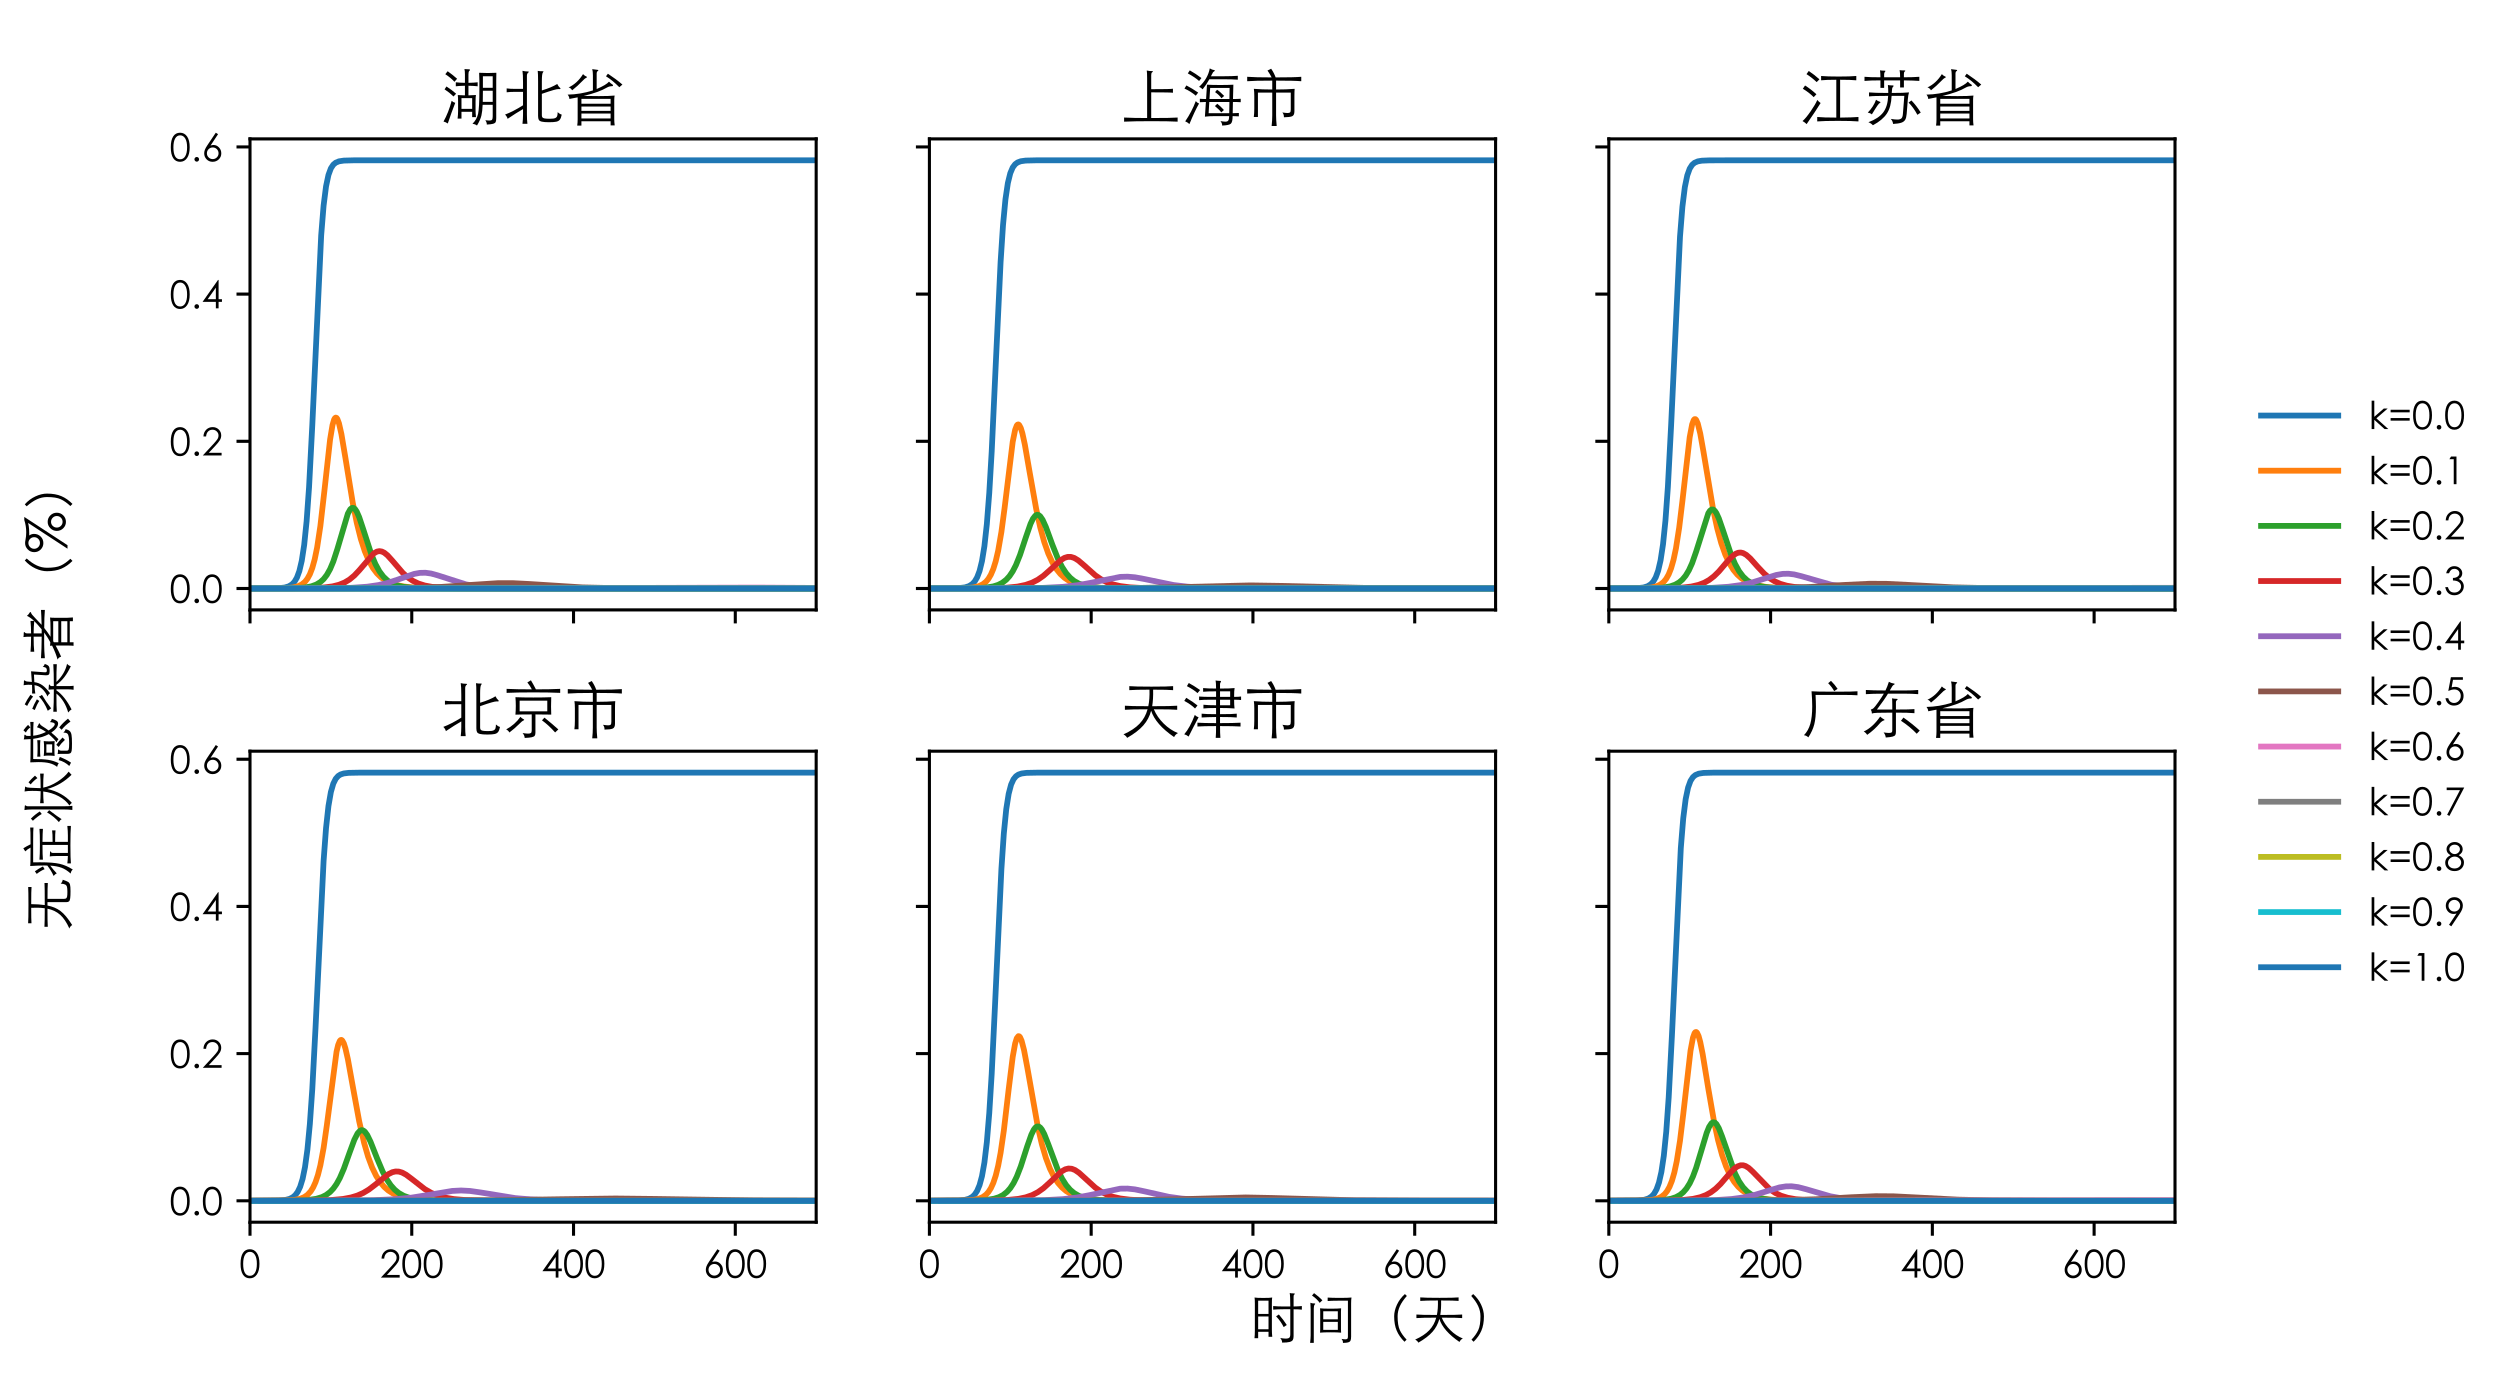 <?xml version="1.0" encoding="utf-8" standalone="no"?>
<!DOCTYPE svg PUBLIC "-//W3C//DTD SVG 1.1//EN"
  "http://www.w3.org/Graphics/SVG/1.1/DTD/svg11.dtd">
<!-- Created with matplotlib (https://matplotlib.org/) -->
<svg height="360pt" version="1.1" viewBox="0 0 648 360" width="648pt" xmlns="http://www.w3.org/2000/svg" xmlns:xlink="http://www.w3.org/1999/xlink">
 <defs>
  <style type="text/css">
*{stroke-linecap:butt;stroke-linejoin:round;}
  </style>
 </defs>
 <g id="figure_1">
  <g id="patch_1">
   <path d="M 0 360 
L 648 360 
L 648 0 
L 0 0 
z
" style="fill:#ffffff;"/>
  </g>
  <g id="axes_1">
   <g id="patch_2">
    <path d="M 64.8 158.087 
L 211.553 158.087 
L 211.553 36 
L 64.8 36 
z
" style="fill:#ffffff;"/>
   </g>
   <g id="matplotlib.axis_1">
    <g id="xtick_1">
     <g id="line2d_1">
      <defs>
       <path d="M 0 0 
L 0 3.5 
" id="m539f90cc25" style="stroke:#000000;stroke-width:0.8;"/>
      </defs>
      <g>
       <use style="stroke:#000000;stroke-width:0.8;" x="64.8" xlink:href="#m539f90cc25" y="158.087"/>
      </g>
     </g>
    </g>
    <g id="xtick_2">
     <g id="line2d_2">
      <g>
       <use style="stroke:#000000;stroke-width:0.8;" x="106.729" xlink:href="#m539f90cc25" y="158.087"/>
      </g>
     </g>
    </g>
    <g id="xtick_3">
     <g id="line2d_3">
      <g>
       <use style="stroke:#000000;stroke-width:0.8;" x="148.659" xlink:href="#m539f90cc25" y="158.087"/>
      </g>
     </g>
    </g>
    <g id="xtick_4">
     <g id="line2d_4">
      <g>
       <use style="stroke:#000000;stroke-width:0.8;" x="190.588" xlink:href="#m539f90cc25" y="158.087"/>
      </g>
     </g>
    </g>
   </g>
   <g id="matplotlib.axis_2">
    <g id="ytick_1">
     <g id="line2d_5">
      <defs>
       <path d="M 0 0 
L -3.5 0 
" id="me981c3679a" style="stroke:#000000;stroke-width:0.8;"/>
      </defs>
      <g>
       <use style="stroke:#000000;stroke-width:0.8;" x="64.8" xlink:href="#me981c3679a" y="152.538"/>
      </g>
     </g>
     <g id="text_1">
      <!-- 0.0 -->
      <defs>
       <path d="M 27.297 -1.797 
Q 15.703 -1.797 9.453 7.75 
Q 3.203 17.297 3.203 35.906 
Q 3.203 54.5 9.453 64.047 
Q 15.703 73.594 27.297 73.594 
Q 38.703 73.594 45.453 63.844 
Q 52.203 54.094 52.203 35.906 
Q 52.203 17.703 45.391 7.953 
Q 38.594 -1.797 27.297 -1.797 
z
M 27.5 66.797 
Q 19.203 66.797 14.594 58.797 
Q 10 50.797 10 35.703 
Q 10 4.703 27.5 4.703 
Q 36 4.703 40.75 12.844 
Q 45.5 21 45.5 35.703 
Q 45.5 50.797 40.594 58.797 
Q 35.703 66.797 27.5 66.797 
z
" id="STXihei-48"/>
       <path d="M 9.094 4.703 
Q 9.094 7.203 10.891 8.953 
Q 12.703 10.703 15.094 10.703 
Q 17.594 10.703 19.344 8.953 
Q 21.094 7.203 21.094 4.703 
Q 21.094 2.094 19.344 0.344 
Q 17.594 -1.406 15.094 -1.406 
Q 12.703 -1.406 10.891 0.391 
Q 9.094 2.203 9.094 4.703 
z
" id="STXihei-46"/>
      </defs>
      <g transform="translate(43.948 156.217)scale(0.1 -0.1)">
       <use xlink:href="#STXihei-48"/>
       <use x="55.4" xlink:href="#STXihei-46"/>
       <use x="83.1" xlink:href="#STXihei-48"/>
      </g>
     </g>
    </g>
    <g id="ytick_2">
     <g id="line2d_6">
      <g>
       <use style="stroke:#000000;stroke-width:0.8;" x="64.8" xlink:href="#me981c3679a" y="114.385"/>
      </g>
     </g>
     <g id="text_2">
      <!-- 0.2 -->
      <defs>
       <path d="M 11.594 49.297 
L 4.703 49.297 
Q 5.203 60.297 12 66.938 
Q 18.797 73.594 28.594 73.594 
Q 38.094 73.594 44.438 67.344 
Q 50.797 61.094 50.797 52.094 
Q 50.797 45.406 47.25 39.703 
Q 43.703 34 36.5 26.203 
L 18.594 6.906 
L 51.797 6.906 
L 51.797 0 
L 3 0 
L 30.406 29.594 
Q 37.594 37.406 40.688 41.906 
Q 43.797 46.406 43.797 52 
Q 43.797 58 39.25 62.391 
Q 34.703 66.797 28.203 66.797 
Q 21.203 66.797 16.75 62.25 
Q 12.297 57.703 11.594 49.297 
z
" id="STXihei-50"/>
      </defs>
      <g transform="translate(43.948 118.065)scale(0.1 -0.1)">
       <use xlink:href="#STXihei-48"/>
       <use x="55.4" xlink:href="#STXihei-46"/>
       <use x="83.1" xlink:href="#STXihei-50"/>
      </g>
     </g>
    </g>
    <g id="ytick_3">
     <g id="line2d_7">
      <g>
       <use style="stroke:#000000;stroke-width:0.8;" x="64.8" xlink:href="#me981c3679a" y="76.233"/>
      </g>
     </g>
     <g id="text_3">
      <!-- 0.4 -->
      <defs>
       <path d="M 42.594 73.594 
L 44 73.594 
L 44 23.594 
L 52.703 23.594 
L 52.703 16.703 
L 44 16.703 
L 44 0 
L 36.906 0 
L 36.906 16.703 
L 2.5 16.703 
z
M 36.906 23.594 
L 36.906 53.5 
L 15.703 23.594 
z
" id="STXihei-52"/>
      </defs>
      <g transform="translate(43.948 79.912)scale(0.1 -0.1)">
       <use xlink:href="#STXihei-48"/>
       <use x="55.4" xlink:href="#STXihei-46"/>
       <use x="83.1" xlink:href="#STXihei-52"/>
      </g>
     </g>
    </g>
    <g id="ytick_4">
     <g id="line2d_8">
      <g>
       <use style="stroke:#000000;stroke-width:0.8;" x="64.8" xlink:href="#me981c3679a" y="38.08"/>
      </g>
     </g>
     <g id="text_4">
      <!-- 0.6 -->
      <defs>
       <path d="M 36.703 73.594 
L 42.594 69.797 
L 23.203 40.406 
Q 27.297 41.797 31 41.797 
Q 39 41.797 45 35.438 
Q 51 29.094 51 20.094 
Q 51 10.797 44.453 4.5 
Q 37.906 -1.797 28.5 -1.797 
Q 19.203 -1.797 12.953 4.594 
Q 6.703 11 6.703 20.203 
Q 6.703 24.594 8.391 29.25 
Q 10.094 33.906 14.906 41.094 
z
M 43.906 20.297 
Q 43.906 26.594 39.5 31 
Q 35.094 35.406 28.797 35.406 
Q 22.5 35.406 18.094 31 
Q 13.703 26.594 13.703 20.297 
Q 13.703 14 18.141 9.594 
Q 22.594 5.203 28.797 5.203 
Q 35 5.203 39.453 9.594 
Q 43.906 14 43.906 20.297 
z
" id="STXihei-54"/>
      </defs>
      <g transform="translate(43.948 41.76)scale(0.1 -0.1)">
       <use xlink:href="#STXihei-48"/>
       <use x="55.4" xlink:href="#STXihei-46"/>
       <use x="83.1" xlink:href="#STXihei-54"/>
      </g>
     </g>
    </g>
   </g>
   <g id="line2d_9">
    <path clip-path="url(#p60e7db1502)" d="M 64.8 152.536 
L 72.138 152.468 
L 73.815 152.285 
L 74.863 151.971 
L 75.702 151.459 
L 76.331 150.793 
L 76.96 149.725 
L 77.588 148.024 
L 78.217 145.351 
L 78.846 141.233 
L 79.475 135.084 
L 80.104 126.332 
L 80.943 110.258 
L 83.249 61.035 
L 83.878 53.28 
L 84.507 48.317 
L 85.136 45.345 
L 85.765 43.638 
L 86.394 42.685 
L 87.023 42.162 
L 87.861 41.816 
L 89.119 41.625 
L 91.635 41.555 
L 113.019 41.549 
L 211.553 41.549 
L 211.553 41.549 
" style="fill:none;stroke:#1f77b4;stroke-linecap:square;stroke-width:1.5;"/>
   </g>
   <g id="line2d_10">
    <path clip-path="url(#p60e7db1502)" d="M 64.8 152.536 
L 73.815 152.468 
L 75.911 152.284 
L 77.169 151.987 
L 78.217 151.492 
L 79.056 150.798 
L 79.685 149.999 
L 80.314 148.853 
L 80.943 147.228 
L 81.572 144.967 
L 82.201 141.903 
L 83.039 136.35 
L 84.088 127.2 
L 85.555 113.947 
L 86.184 110.177 
L 86.603 108.748 
L 86.813 108.38 
L 87.023 108.24 
L 87.232 108.319 
L 87.442 108.603 
L 87.861 109.722 
L 88.49 112.49 
L 89.538 118.728 
L 91.425 130.282 
L 92.473 135.508 
L 93.522 139.685 
L 94.57 142.923 
L 95.618 145.386 
L 96.666 147.237 
L 97.715 148.619 
L 98.763 149.646 
L 100.021 150.532 
L 101.279 151.148 
L 102.746 151.633 
L 104.633 152.017 
L 107.149 152.288 
L 111.132 152.46 
L 119.308 152.531 
L 177.8 152.538 
L 211.553 152.538 
L 211.553 152.538 
" style="fill:none;stroke:#ff7f0e;stroke-linecap:square;stroke-width:1.5;"/>
   </g>
   <g id="line2d_11">
    <path clip-path="url(#p60e7db1502)" d="M 64.8 152.536 
L 75.911 152.48 
L 79.056 152.28 
L 80.733 151.968 
L 81.991 151.511 
L 83.039 150.874 
L 83.878 150.107 
L 84.716 149.021 
L 85.555 147.525 
L 86.394 145.536 
L 87.442 142.326 
L 90.167 133.126 
L 90.796 131.997 
L 91.216 131.654 
L 91.635 131.655 
L 92.054 131.99 
L 92.473 132.629 
L 93.102 134.055 
L 94.151 137.2 
L 96.247 143.673 
L 97.295 146.184 
L 98.344 148.097 
L 99.392 149.488 
L 100.44 150.469 
L 101.488 151.146 
L 102.746 151.679 
L 104.214 152.052 
L 106.31 152.324 
L 109.455 152.476 
L 116.583 152.534 
L 197.716 152.538 
L 211.553 152.538 
L 211.553 152.538 
" style="fill:none;stroke:#2ca02c;stroke-linecap:square;stroke-width:1.5;"/>
   </g>
   <g id="line2d_12">
    <path clip-path="url(#p60e7db1502)" d="M 64.8 152.536 
L 79.056 152.492 
L 83.668 152.307 
L 86.184 151.99 
L 87.861 151.572 
L 89.329 150.976 
L 90.587 150.22 
L 91.844 149.181 
L 93.102 147.841 
L 96.876 143.442 
L 97.715 142.967 
L 98.344 142.853 
L 98.972 142.955 
L 99.601 143.262 
L 100.44 143.941 
L 101.698 145.333 
L 104.423 148.512 
L 105.681 149.649 
L 106.939 150.516 
L 108.407 151.234 
L 110.084 151.763 
L 111.971 152.112 
L 114.696 152.361 
L 119.099 152.496 
L 130.42 152.537 
L 211.553 152.538 
L 211.553 152.538 
" style="fill:none;stroke:#d62728;stroke-linecap:square;stroke-width:1.5;"/>
   </g>
   <g id="line2d_13">
    <path clip-path="url(#p60e7db1502)" d="M 64.8 152.536 
L 83.249 152.51 
L 91.216 152.352 
L 95.199 152.07 
L 98.134 151.643 
L 100.65 151.044 
L 103.165 150.21 
L 107.358 148.757 
L 108.826 148.49 
L 110.293 148.457 
L 111.761 148.662 
L 113.438 149.127 
L 120.776 151.473 
L 123.501 151.936 
L 126.856 152.251 
L 131.468 152.437 
L 140.063 152.524 
L 180.106 152.538 
L 211.553 152.538 
L 211.553 152.538 
" style="fill:none;stroke:#9467bd;stroke-linecap:square;stroke-width:1.5;"/>
   </g>
   <g id="line2d_14">
    <path clip-path="url(#p60e7db1502)" d="M 64.8 152.536 
L 87.652 152.528 
L 106.52 152.393 
L 114.486 152.121 
L 121.405 151.654 
L 128.952 151.163 
L 132.935 151.154 
L 137.338 151.383 
L 150.965 152.254 
L 159.351 152.446 
L 174.445 152.527 
L 211.553 152.538 
L 211.553 152.538 
" style="fill:none;stroke:#8c564b;stroke-linecap:square;stroke-width:1.5;"/>
   </g>
   <g id="line2d_15">
    <path clip-path="url(#p60e7db1502)" d="M 64.8 152.536 
L 89.329 152.536 
L 157.045 152.416 
L 196.039 152.289 
L 211.553 152.392 
L 211.553 152.392 
" style="fill:none;stroke:#e377c2;stroke-linecap:square;stroke-width:1.5;"/>
   </g>
   <g id="line2d_16">
    <path clip-path="url(#p60e7db1502)" d="M 64.8 152.536 
L 89.748 152.537 
L 211.553 152.537 
L 211.553 152.537 
" style="fill:none;stroke:#7f7f7f;stroke-linecap:square;stroke-width:1.5;"/>
   </g>
   <g id="line2d_17">
    <path clip-path="url(#p60e7db1502)" d="M 64.8 152.536 
L 89.748 152.537 
L 211.553 152.538 
L 211.553 152.538 
" style="fill:none;stroke:#bcbd22;stroke-linecap:square;stroke-width:1.5;"/>
   </g>
   <g id="line2d_18">
    <path clip-path="url(#p60e7db1502)" d="M 64.8 152.536 
L 89.748 152.538 
L 211.553 152.538 
L 211.553 152.538 
" style="fill:none;stroke:#17becf;stroke-linecap:square;stroke-width:1.5;"/>
   </g>
   <g id="line2d_19">
    <path clip-path="url(#p60e7db1502)" d="M 64.8 152.536 
L 89.748 152.538 
L 211.553 152.538 
L 211.553 152.538 
" style="fill:none;stroke:#1f77b4;stroke-linecap:square;stroke-width:1.5;"/>
   </g>
   <g id="patch_3">
    <path d="M 64.8 158.087 
L 64.8 36 
" style="fill:none;stroke:#000000;stroke-linecap:square;stroke-linejoin:miter;stroke-width:0.8;"/>
   </g>
   <g id="patch_4">
    <path d="M 211.553 158.087 
L 211.553 36 
" style="fill:none;stroke:#000000;stroke-linecap:square;stroke-linejoin:miter;stroke-width:0.8;"/>
   </g>
   <g id="patch_5">
    <path d="M 64.8 158.087 
L 211.553 158.087 
" style="fill:none;stroke:#000000;stroke-linecap:square;stroke-linejoin:miter;stroke-width:0.8;"/>
   </g>
   <g id="patch_6">
    <path d="M 64.8 36 
L 211.553 36 
" style="fill:none;stroke:#000000;stroke-linecap:square;stroke-linejoin:miter;stroke-width:0.8;"/>
   </g>
   <g id="text_5">
    <!-- 湖北省 -->
    <defs>
     <path d="M 51.297 6.406 
L 34 6.406 
L 34 -4.594 
L 27.703 -4.594 
Q 28.5 2.203 28.5 7.406 
L 28.5 22.594 
Q 28.5 30.297 28 33.5 
Q 31.594 33.203 39.594 33 
L 39.594 48.594 
Q 30.203 48.406 24.797 47.703 
L 24.797 54.203 
Q 30.203 53.5 39.594 53.297 
L 39.594 66.797 
Q 39.594 72.594 38.797 75.594 
Q 41.703 75.203 46.094 75.203 
Q 47.797 75.203 47.797 74.344 
Q 47.797 73.5 46.547 72.5 
Q 45.297 71.5 45.297 66.906 
L 45.297 53.297 
Q 54.703 53.5 60.203 54.203 
L 60.203 47.703 
Q 54.703 48.406 45.297 48.594 
L 45.297 33 
Q 52.906 33.203 57.406 33.594 
Q 56.797 30.594 56.797 22.594 
L 56.797 9.5 
Q 56.797 4.406 57.5 -2.297 
L 51.297 -2.297 
z
M 34 11.094 
L 51.297 11.094 
L 51.297 28.5 
L 34 28.5 
z
M 26.906 59.906 
L 22.594 55 
Q 17.094 61.203 7.797 67.297 
L 11.594 72.094 
Q 19.797 66.297 26.906 59.906 
z
M 84.594 17.703 
L 68.297 17.703 
Q 67.906 7.406 66.297 0.406 
Q 64.703 -6.594 59.094 -15.906 
Q 56.594 -13.703 51.797 -13 
Q 58.797 -6.297 60.891 3.141 
Q 63 12.594 63 42.906 
L 63 57 
Q 63 64.297 62.594 69.594 
Q 68 69.203 76.5 69.203 
Q 85 69.203 90.5 69.594 
Q 90.297 60.406 90.297 57 
L 90.297 -3.703 
Q 90.297 -8.203 89.391 -10.141 
Q 88.5 -12.094 85.391 -13 
Q 82.297 -13.906 75 -14.297 
Q 75.203 -10.703 72.594 -7.297 
Q 76.703 -7.797 78.906 -7.797 
Q 82.594 -7.797 83.594 -6.344 
Q 84.594 -4.906 84.594 -0.797 
z
M 68.703 45.297 
L 84.594 45.297 
L 84.594 64 
L 68.703 64 
z
M 84.594 40.5 
L 68.703 40.5 
Q 68.703 26.906 68.5 22.5 
L 84.594 22.5 
z
M 25.297 35.703 
L 21.094 31.203 
Q 14.594 37.594 6.594 42.797 
L 9.703 47.406 
Q 18.406 41.797 25.297 35.703 
z
M 23.906 20.906 
Q 17.5 4.594 11.797 -12.594 
Q 8.703 -10.297 4.906 -9.406 
Q 13.094 5.297 18.094 24.203 
Q 20.297 21.906 23.906 20.906 
z
" id="STXihei-28246"/>
     <path d="M 33.703 43.5 
L 33.703 53.406 
Q 33.703 67.203 32.797 72.797 
Q 37.094 71.703 41.5 71.703 
Q 43.094 71.703 43.094 71.094 
Q 43.094 70.5 42.188 69.953 
Q 41.297 69.406 40.641 68 
Q 40 66.594 40 65.094 
L 40 1.906 
Q 40 -6.5 40.797 -13.094 
L 32.797 -13.094 
Q 33.703 -5.5 33.703 1.906 
L 33.703 10.797 
Q 23 4.703 8.703 -5 
Q 8 -1.594 4.594 1.906 
Q 17.5 6.703 33.703 16.906 
L 33.703 38.703 
L 20.906 38.703 
Q 13 38.703 7.203 38 
L 7.203 44.297 
Q 12.797 43.5 20.906 43.5 
z
M 64.203 41 
Q 80.203 45.797 89.094 51.5 
Q 91 47.5 93.297 45.5 
Q 94.406 44.594 94.406 43.844 
Q 94.406 43.094 92.5 43.094 
L 91.203 43.203 
Q 88.703 43.203 83.094 41.641 
Q 77.5 40.094 64.203 35.5 
L 64.203 0.797 
Q 64.203 -1.406 65.047 -2.594 
Q 65.906 -3.797 68.453 -4.344 
Q 71 -4.906 77.25 -4.906 
Q 83.5 -4.906 85.953 -3.75 
Q 88.406 -2.594 89.094 -0.25 
Q 89.797 2.094 89.797 5.797 
Q 92.906 2.797 96.406 1.797 
Q 95.297 -3.797 93.391 -6.297 
Q 91.5 -8.797 87.703 -9.641 
Q 83.906 -10.5 75.906 -10.5 
Q 67.906 -10.5 64.156 -9.594 
Q 60.406 -8.703 59.25 -6.641 
Q 58.094 -4.594 58.094 -0.297 
L 58.094 55.797 
Q 58.094 68.594 57.5 72.703 
Q 59.703 72.203 61.797 72.141 
Q 63.906 72.094 65.406 72.094 
Q 66.906 72.094 66.906 71.641 
Q 66.906 71.203 65.906 70.094 
Q 64.203 68.203 64.203 55.797 
z
" id="STXihei-21271"/>
     <path d="M 46.906 41 
L 46.906 65.406 
Q 46.906 71.906 45.797 75.5 
Q 51 74.594 53.344 74.5 
Q 55.703 74.406 55.703 73.594 
Q 55.703 72.797 54.594 72.203 
Q 53 71.297 53 68.703 
L 53 43.297 
Q 68.5 49.906 73 55.203 
Q 75.797 52.203 78.594 50.594 
Q 79.5 50.094 79.5 49.203 
Q 79.5 47.906 78.094 47.906 
Q 73.406 47.906 69.5 45.594 
Q 56.906 38.094 31.906 32.094 
Q 39.703 31.797 56.547 31.797 
Q 73.406 31.797 82.094 32.703 
Q 81.5 29.594 81.5 25 
L 81.5 -5.594 
Q 81.5 -10.406 82.203 -15.594 
L 75.594 -15.594 
L 75.594 -9 
L 28.297 -9 
L 28.297 -16 
L 21.5 -16 
Q 22.203 -11.203 22.203 -6 
L 22.203 29.797 
L 8.797 27.203 
Q 8.797 30.703 6 34.203 
Q 26.594 34.594 46.906 41 
z
M 28.297 19.406 
L 75.594 19.406 
L 75.594 27.297 
L 28.297 27.297 
z
M 75.594 14.906 
L 28.297 14.906 
L 28.297 7.906 
L 75.594 7.906 
z
M 28.297 3.594 
L 28.297 -4.406 
L 75.594 -4.406 
L 75.594 3.594 
z
M 94.703 50.5 
L 89.703 46.203 
Q 78.5 57.594 68.094 63.906 
L 71.203 68.094 
Q 84.594 59.297 94.703 50.5 
z
M 30.906 67.406 
Q 33.5 64.594 36.203 63.594 
Q 37.406 63.094 37.406 62.547 
Q 37.406 62 35.75 61.344 
Q 34.094 60.703 29.5 55.906 
Q 22.406 48.406 13.297 41.203 
Q 10.594 45.5 7.5 45.797 
Q 21.797 52.594 30.906 67.406 
z
" id="STXihei-30465"/>
    </defs>
    <g transform="translate(114.176 30)scale(0.16 -0.16)">
     <use xlink:href="#STXihei-28246"/>
     <use x="100" xlink:href="#STXihei-21271"/>
     <use x="200" xlink:href="#STXihei-30465"/>
    </g>
   </g>
  </g>
  <g id="axes_2">
   <g id="patch_7">
    <path d="M 240.904 158.087 
L 387.656 158.087 
L 387.656 36 
L 240.904 36 
z
" style="fill:#ffffff;"/>
   </g>
   <g id="matplotlib.axis_3">
    <g id="xtick_5">
     <g id="line2d_20">
      <g>
       <use style="stroke:#000000;stroke-width:0.8;" x="240.904" xlink:href="#m539f90cc25" y="158.087"/>
      </g>
     </g>
    </g>
    <g id="xtick_6">
     <g id="line2d_21">
      <g>
       <use style="stroke:#000000;stroke-width:0.8;" x="282.833" xlink:href="#m539f90cc25" y="158.087"/>
      </g>
     </g>
    </g>
    <g id="xtick_7">
     <g id="line2d_22">
      <g>
       <use style="stroke:#000000;stroke-width:0.8;" x="324.762" xlink:href="#m539f90cc25" y="158.087"/>
      </g>
     </g>
    </g>
    <g id="xtick_8">
     <g id="line2d_23">
      <g>
       <use style="stroke:#000000;stroke-width:0.8;" x="366.692" xlink:href="#m539f90cc25" y="158.087"/>
      </g>
     </g>
    </g>
   </g>
   <g id="matplotlib.axis_4">
    <g id="ytick_5">
     <g id="line2d_24">
      <g>
       <use style="stroke:#000000;stroke-width:0.8;" x="240.904" xlink:href="#me981c3679a" y="152.538"/>
      </g>
     </g>
    </g>
    <g id="ytick_6">
     <g id="line2d_25">
      <g>
       <use style="stroke:#000000;stroke-width:0.8;" x="240.904" xlink:href="#me981c3679a" y="114.385"/>
      </g>
     </g>
    </g>
    <g id="ytick_7">
     <g id="line2d_26">
      <g>
       <use style="stroke:#000000;stroke-width:0.8;" x="240.904" xlink:href="#me981c3679a" y="76.233"/>
      </g>
     </g>
    </g>
    <g id="ytick_8">
     <g id="line2d_27">
      <g>
       <use style="stroke:#000000;stroke-width:0.8;" x="240.904" xlink:href="#me981c3679a" y="38.08"/>
      </g>
     </g>
    </g>
   </g>
   <g id="line2d_28">
    <path clip-path="url(#p1b4cbc84a9)" d="M 240.904 152.536 
L 248.241 152.467 
L 250.128 152.251 
L 251.176 151.917 
L 252.015 151.386 
L 252.644 150.712 
L 253.273 149.65 
L 253.902 147.993 
L 254.531 145.434 
L 255.16 141.558 
L 255.788 135.849 
L 256.417 127.788 
L 257.046 117.084 
L 258.095 94.531 
L 259.352 67.955 
L 259.981 58.344 
L 260.61 51.687 
L 261.239 47.443 
L 261.868 44.888 
L 262.497 43.407 
L 263.126 42.571 
L 263.755 42.106 
L 264.594 41.795 
L 265.852 41.62 
L 268.577 41.554 
L 296.25 41.55 
L 387.656 41.55 
L 387.656 41.55 
" style="fill:none;stroke:#1f77b4;stroke-linecap:square;stroke-width:1.5;"/>
   </g>
   <g id="line2d_29">
    <path clip-path="url(#p1b4cbc84a9)" d="M 240.904 152.536 
L 249.709 152.479 
L 252.224 152.284 
L 253.692 151.942 
L 254.74 151.446 
L 255.579 150.772 
L 256.208 150.015 
L 256.837 148.951 
L 257.466 147.471 
L 258.095 145.448 
L 258.724 142.744 
L 259.562 137.889 
L 260.401 131.593 
L 262.497 114.506 
L 263.126 111.403 
L 263.545 110.305 
L 263.755 110.06 
L 263.965 110.011 
L 264.174 110.151 
L 264.594 110.95 
L 265.013 112.342 
L 265.642 115.25 
L 266.9 122.499 
L 268.577 131.893 
L 269.625 136.675 
L 270.673 140.508 
L 271.722 143.493 
L 272.77 145.776 
L 273.818 147.502 
L 274.866 148.797 
L 275.915 149.764 
L 277.172 150.603 
L 278.64 151.269 
L 280.317 151.755 
L 282.414 152.111 
L 285.349 152.355 
L 290.171 152.492 
L 302.33 152.536 
L 387.656 152.538 
L 387.656 152.538 
" style="fill:none;stroke:#ff7f0e;stroke-linecap:square;stroke-width:1.5;"/>
   </g>
   <g id="line2d_30">
    <path clip-path="url(#p1b4cbc84a9)" d="M 240.904 152.536 
L 252.015 152.488 
L 255.579 152.298 
L 257.466 151.992 
L 258.724 151.598 
L 259.772 151.068 
L 260.82 150.26 
L 261.659 149.334 
L 262.497 148.088 
L 263.336 146.459 
L 264.384 143.851 
L 265.852 139.413 
L 267.109 135.786 
L 267.738 134.456 
L 268.367 133.643 
L 268.787 133.433 
L 269.206 133.495 
L 269.625 133.82 
L 270.254 134.746 
L 271.093 136.599 
L 272.77 141.184 
L 274.237 144.868 
L 275.286 146.952 
L 276.334 148.556 
L 277.382 149.742 
L 278.43 150.597 
L 279.688 151.297 
L 281.156 151.808 
L 282.833 152.143 
L 285.139 152.369 
L 289.122 152.499 
L 299.814 152.537 
L 387.656 152.538 
L 387.656 152.538 
" style="fill:none;stroke:#2ca02c;stroke-linecap:square;stroke-width:1.5;"/>
   </g>
   <g id="line2d_31">
    <path clip-path="url(#p1b4cbc84a9)" d="M 240.904 152.536 
L 254.95 152.505 
L 260.82 152.335 
L 263.755 152.039 
L 265.852 151.603 
L 267.529 151.019 
L 268.996 150.265 
L 270.464 149.238 
L 272.141 147.75 
L 274.866 145.239 
L 275.915 144.6 
L 276.753 144.346 
L 277.592 144.352 
L 278.43 144.614 
L 279.479 145.247 
L 280.946 146.494 
L 283.881 149.109 
L 285.349 150.119 
L 286.816 150.878 
L 288.493 151.483 
L 290.38 151.916 
L 292.896 152.236 
L 296.46 152.431 
L 302.959 152.522 
L 331.261 152.538 
L 387.656 152.538 
L 387.656 152.538 
" style="fill:none;stroke:#d62728;stroke-linecap:square;stroke-width:1.5;"/>
   </g>
   <g id="line2d_32">
    <path clip-path="url(#p1b4cbc84a9)" d="M 240.904 152.536 
L 258.304 152.524 
L 270.254 152.383 
L 275.495 152.111 
L 279.269 151.693 
L 282.623 151.089 
L 290.38 149.529 
L 292.267 149.475 
L 294.154 149.632 
L 296.67 150.091 
L 304.217 151.649 
L 307.781 152.061 
L 312.184 152.327 
L 318.892 152.48 
L 333.777 152.534 
L 387.656 152.538 
L 387.656 152.538 
" style="fill:none;stroke:#9467bd;stroke-linecap:square;stroke-width:1.5;"/>
   </g>
   <g id="line2d_33">
    <path clip-path="url(#p1b4cbc84a9)" d="M 240.904 152.536 
L 260.191 152.534 
L 294.573 152.411 
L 307.362 152.139 
L 324.133 151.734 
L 331.471 151.853 
L 356 152.439 
L 376.126 152.525 
L 387.656 152.534 
L 387.656 152.534 
" style="fill:none;stroke:#8c564b;stroke-linecap:square;stroke-width:1.5;"/>
   </g>
   <g id="line2d_34">
    <path clip-path="url(#p1b4cbc84a9)" d="M 240.904 152.536 
L 260.61 152.537 
L 387.656 152.518 
L 387.656 152.518 
" style="fill:none;stroke:#e377c2;stroke-linecap:square;stroke-width:1.5;"/>
   </g>
   <g id="line2d_35">
    <path clip-path="url(#p1b4cbc84a9)" d="M 240.904 152.536 
L 260.61 152.537 
L 387.656 152.538 
L 387.656 152.538 
" style="fill:none;stroke:#7f7f7f;stroke-linecap:square;stroke-width:1.5;"/>
   </g>
   <g id="line2d_36">
    <path clip-path="url(#p1b4cbc84a9)" d="M 240.904 152.536 
L 260.61 152.537 
L 387.656 152.538 
L 387.656 152.538 
" style="fill:none;stroke:#bcbd22;stroke-linecap:square;stroke-width:1.5;"/>
   </g>
   <g id="line2d_37">
    <path clip-path="url(#p1b4cbc84a9)" d="M 240.904 152.536 
L 260.61 152.538 
L 387.656 152.538 
L 387.656 152.538 
" style="fill:none;stroke:#17becf;stroke-linecap:square;stroke-width:1.5;"/>
   </g>
   <g id="line2d_38">
    <path clip-path="url(#p1b4cbc84a9)" d="M 240.904 152.536 
L 260.61 152.538 
L 387.656 152.538 
L 387.656 152.538 
" style="fill:none;stroke:#1f77b4;stroke-linecap:square;stroke-width:1.5;"/>
   </g>
   <g id="patch_8">
    <path d="M 240.904 158.087 
L 240.904 36 
" style="fill:none;stroke:#000000;stroke-linecap:square;stroke-linejoin:miter;stroke-width:0.8;"/>
   </g>
   <g id="patch_9">
    <path d="M 387.656 158.087 
L 387.656 36 
" style="fill:none;stroke:#000000;stroke-linecap:square;stroke-linejoin:miter;stroke-width:0.8;"/>
   </g>
   <g id="patch_10">
    <path d="M 240.904 158.087 
L 387.656 158.087 
" style="fill:none;stroke:#000000;stroke-linecap:square;stroke-linejoin:miter;stroke-width:0.8;"/>
   </g>
   <g id="patch_11">
    <path d="M 240.904 36 
L 387.656 36 
" style="fill:none;stroke:#000000;stroke-linecap:square;stroke-linejoin:miter;stroke-width:0.8;"/>
   </g>
   <g id="text_6">
    <!-- 上海市 -->
    <defs>
     <path d="M 50.703 43 
Q 83.203 43 85.906 43.797 
L 85.906 37.203 
Q 83.203 37.906 50.703 37.906 
L 50.703 -3.703 
Q 83.5 -3.703 93.5 -2.906 
L 93.5 -9.594 
Q 80.203 -8.797 51.594 -8.797 
Q 23 -8.797 6.797 -9.594 
L 6.797 -2.906 
Q 21.797 -3.703 44.094 -3.703 
L 44.094 60.906 
Q 44.094 69.703 43.5 73.297 
Q 47.406 72.297 52.203 72.297 
Q 53.5 72.297 53.5 71.688 
Q 53.5 71.094 52.094 70.25 
Q 50.703 69.406 50.703 65.594 
z
" id="STXihei-19978"/>
     <path d="M 47.5 64 
L 69.594 64 
Q 82 64 91 64.703 
L 91 58.406 
Q 82 59.094 69.594 59.094 
L 44.906 59.094 
Q 40 50.203 34 42.797 
Q 31.406 45.594 28.297 46.797 
Q 42.406 59.797 45.594 76.703 
Q 49.094 74.406 52.906 73.906 
Q 53.797 73.797 53.797 73.141 
Q 53.797 72.5 52.594 71.844 
Q 51.406 71.203 50.906 70.5 
Q 50.406 69.797 49 66.938 
Q 47.594 64.094 47.5 64 
z
M 32.094 61.094 
L 28.297 56.297 
Q 21.797 62.203 10 68.594 
L 13.203 73.5 
Q 22.797 68.094 32.094 61.094 
z
M 39.594 27.094 
L 41.094 50.297 
Q 49.5 49.797 62.5 49.797 
Q 75.5 49.797 83.797 50.297 
L 83.203 27.094 
Q 91.297 27.094 95.703 27.5 
L 95.703 21.906 
Q 91.297 22.297 83.094 22.297 
L 82.703 4.094 
Q 87.203 4.094 92.703 4.5 
L 92.703 -1 
Q 87.203 -0.594 82.594 -0.594 
Q 82.594 -10.094 79.797 -12.797 
Q 77 -15.5 65.594 -15.906 
Q 65.906 -12.406 62.906 -8.703 
Q 67.906 -9.594 71.156 -9.594 
Q 74.406 -9.594 75.656 -7.594 
Q 76.906 -5.594 77 -0.594 
L 54.703 -0.594 
Q 44.094 -0.594 37.703 -1.5 
L 39.297 22.297 
Q 35.094 22.297 29.5 21.906 
L 29.5 27.5 
Q 33.5 27.094 39.594 27.094 
z
M 45.094 27.094 
L 77.406 27.094 
L 77.703 45.094 
L 46.203 45.094 
z
M 68.906 32.094 
L 64.5 28.297 
Q 61.406 33.094 54.203 38.297 
L 57.406 42.094 
Q 61.906 39.297 68.906 32.094 
z
M 77.406 22.297 
L 44.797 22.297 
L 43.703 4.094 
L 77.094 4.094 
z
M 68.5 9.297 
L 64.203 5.406 
Q 61.094 9.797 53.906 15.703 
L 57.703 19.406 
Q 62.906 15.5 68.5 9.297 
z
M 26.797 37.5 
L 22.906 32.5 
Q 14.5 39.703 4.594 44 
L 7.703 49.094 
Q 17.094 44.203 26.797 37.5 
z
M 28.203 19.797 
Q 21.203 7.5 12.594 -13.5 
Q 9.5 -10.5 5.797 -9.094 
Q 16.594 6.797 22.906 23.703 
Q 25.297 20.797 28.203 19.797 
z
" id="STXihei-28023"/>
     <path d="M 45.797 62.094 
Q 43.406 67 39.094 73.203 
L 45 76.203 
Q 49.703 69.297 52.297 62.094 
Q 82.797 62.094 93.797 63.094 
L 93.797 55.906 
Q 82.906 56.906 53 56.906 
L 53 42.5 
Q 69.797 42.5 83.094 43.594 
Q 82.703 39.703 82.703 32 
L 82.703 7.094 
Q 82.703 0.703 78.953 -0.844 
Q 75.203 -2.406 65.703 -2.5 
Q 65.906 2.094 63.203 5.297 
Q 69 4.406 71.594 4.406 
Q 74.203 4.406 75.5 5.297 
Q 76.797 6.203 76.797 10.094 
L 76.797 37.5 
L 53 37.5 
L 53 0.594 
Q 53 -6.5 54 -16.594 
L 45.797 -16.594 
Q 46.797 -7.906 46.797 0.594 
L 46.797 37.5 
L 23.594 37.5 
L 23.594 -2 
L 16.906 -2 
Q 17.703 4 17.703 11.703 
L 17.703 32 
Q 17.703 38.906 17 43.594 
Q 30 42.5 46.797 42.5 
L 46.797 56.906 
Q 17.5 56.906 6.203 55.906 
L 6.203 63.094 
Q 19 62.094 45.797 62.094 
z
" id="STXihei-24066"/>
    </defs>
    <g transform="translate(290.28 30)scale(0.16 -0.16)">
     <use xlink:href="#STXihei-19978"/>
     <use x="100" xlink:href="#STXihei-28023"/>
     <use x="200" xlink:href="#STXihei-24066"/>
    </g>
   </g>
  </g>
  <g id="axes_3">
   <g id="patch_12">
    <path d="M 417.007 158.087 
L 563.76 158.087 
L 563.76 36 
L 417.007 36 
z
" style="fill:#ffffff;"/>
   </g>
   <g id="matplotlib.axis_5">
    <g id="xtick_9">
     <g id="line2d_39">
      <g>
       <use style="stroke:#000000;stroke-width:0.8;" x="417.007" xlink:href="#m539f90cc25" y="158.087"/>
      </g>
     </g>
    </g>
    <g id="xtick_10">
     <g id="line2d_40">
      <g>
       <use style="stroke:#000000;stroke-width:0.8;" x="458.936" xlink:href="#m539f90cc25" y="158.087"/>
      </g>
     </g>
    </g>
    <g id="xtick_11">
     <g id="line2d_41">
      <g>
       <use style="stroke:#000000;stroke-width:0.8;" x="500.866" xlink:href="#m539f90cc25" y="158.087"/>
      </g>
     </g>
    </g>
    <g id="xtick_12">
     <g id="line2d_42">
      <g>
       <use style="stroke:#000000;stroke-width:0.8;" x="542.795" xlink:href="#m539f90cc25" y="158.087"/>
      </g>
     </g>
    </g>
   </g>
   <g id="matplotlib.axis_6">
    <g id="ytick_9">
     <g id="line2d_43">
      <g>
       <use style="stroke:#000000;stroke-width:0.8;" x="417.007" xlink:href="#me981c3679a" y="152.538"/>
      </g>
     </g>
    </g>
    <g id="ytick_10">
     <g id="line2d_44">
      <g>
       <use style="stroke:#000000;stroke-width:0.8;" x="417.007" xlink:href="#me981c3679a" y="114.385"/>
      </g>
     </g>
    </g>
    <g id="ytick_11">
     <g id="line2d_45">
      <g>
       <use style="stroke:#000000;stroke-width:0.8;" x="417.007" xlink:href="#me981c3679a" y="76.233"/>
      </g>
     </g>
    </g>
    <g id="ytick_12">
     <g id="line2d_46">
      <g>
       <use style="stroke:#000000;stroke-width:0.8;" x="417.007" xlink:href="#me981c3679a" y="38.08"/>
      </g>
     </g>
    </g>
   </g>
   <g id="line2d_47">
    <path clip-path="url(#pa69051bd33)" d="M 417.007 152.536 
L 424.345 152.464 
L 426.022 152.271 
L 427.07 151.946 
L 427.909 151.418 
L 428.538 150.736 
L 429.167 149.647 
L 429.796 147.924 
L 430.424 145.229 
L 431.053 141.098 
L 431.682 134.962 
L 432.311 126.263 
L 433.15 110.338 
L 435.456 61.356 
L 436.085 53.53 
L 436.714 48.491 
L 437.343 45.457 
L 437.972 43.707 
L 438.601 42.726 
L 439.23 42.185 
L 440.068 41.827 
L 441.116 41.647 
L 443.213 41.561 
L 454.534 41.549 
L 563.76 41.549 
L 563.76 41.549 
" style="fill:none;stroke:#1f77b4;stroke-linecap:square;stroke-width:1.5;"/>
   </g>
   <g id="line2d_48">
    <path clip-path="url(#pa69051bd33)" d="M 417.007 152.536 
L 425.812 152.473 
L 428.118 152.276 
L 429.376 151.977 
L 430.424 151.482 
L 431.263 150.795 
L 431.892 150.008 
L 432.521 148.885 
L 433.15 147.301 
L 433.779 145.105 
L 434.408 142.139 
L 435.246 136.772 
L 436.085 129.822 
L 437.972 113.306 
L 438.601 109.998 
L 439.02 108.875 
L 439.23 108.65 
L 439.439 108.641 
L 439.649 108.838 
L 440.068 109.792 
L 440.697 112.348 
L 441.536 117.067 
L 444.052 132.084 
L 445.1 136.941 
L 446.148 140.789 
L 447.196 143.756 
L 448.244 146.007 
L 449.293 147.697 
L 450.341 148.958 
L 451.389 149.894 
L 452.647 150.703 
L 454.115 151.341 
L 455.792 151.804 
L 457.888 152.14 
L 460.823 152.369 
L 465.855 152.499 
L 479.272 152.537 
L 563.76 152.538 
L 563.76 152.538 
" style="fill:none;stroke:#ff7f0e;stroke-linecap:square;stroke-width:1.5;"/>
   </g>
   <g id="line2d_49">
    <path clip-path="url(#pa69051bd33)" d="M 417.007 152.536 
L 427.909 152.484 
L 431.053 152.305 
L 432.94 151.98 
L 434.198 151.544 
L 435.246 150.941 
L 436.085 150.222 
L 436.924 149.208 
L 437.762 147.815 
L 438.601 145.964 
L 439.649 142.963 
L 442.794 133.028 
L 443.213 132.39 
L 443.632 132.068 
L 444.052 132.072 
L 444.471 132.394 
L 444.89 133.005 
L 445.519 134.369 
L 446.567 137.39 
L 448.664 143.676 
L 449.712 146.145 
L 450.76 148.041 
L 451.808 149.43 
L 452.857 150.416 
L 453.905 151.102 
L 455.163 151.646 
L 456.63 152.029 
L 458.727 152.311 
L 461.872 152.471 
L 468.79 152.533 
L 537.764 152.538 
L 563.76 152.538 
L 563.76 152.538 
" style="fill:none;stroke:#2ca02c;stroke-linecap:square;stroke-width:1.5;"/>
   </g>
   <g id="line2d_50">
    <path clip-path="url(#pa69051bd33)" d="M 417.007 152.536 
L 431.053 152.495 
L 435.875 152.32 
L 438.391 152.032 
L 440.278 151.597 
L 441.745 151.037 
L 443.003 150.333 
L 444.261 149.373 
L 445.519 148.137 
L 447.616 145.674 
L 449.083 144.116 
L 449.922 143.515 
L 450.551 143.266 
L 451.18 143.212 
L 451.808 143.356 
L 452.647 143.829 
L 453.695 144.768 
L 455.582 146.893 
L 457.259 148.669 
L 458.727 149.892 
L 459.985 150.676 
L 461.452 151.327 
L 463.129 151.81 
L 465.226 152.158 
L 468.161 152.387 
L 472.983 152.505 
L 487.239 152.537 
L 563.76 152.538 
L 563.76 152.538 
" style="fill:none;stroke:#d62728;stroke-linecap:square;stroke-width:1.5;"/>
   </g>
   <g id="line2d_51">
    <path clip-path="url(#pa69051bd33)" d="M 417.007 152.536 
L 435.037 152.514 
L 443.842 152.36 
L 448.035 152.085 
L 451.18 151.659 
L 453.905 151.051 
L 456.84 150.143 
L 460.404 149.036 
L 462.081 148.749 
L 463.549 148.713 
L 465.016 148.883 
L 466.903 149.345 
L 474.66 151.564 
L 477.595 151.999 
L 481.159 152.286 
L 486.4 152.458 
L 496.883 152.53 
L 563.76 152.538 
L 563.76 152.538 
" style="fill:none;stroke:#9467bd;stroke-linecap:square;stroke-width:1.5;"/>
   </g>
   <g id="line2d_52">
    <path clip-path="url(#pa69051bd33)" d="M 417.007 152.536 
L 438.601 152.53 
L 460.614 152.399 
L 469.419 152.131 
L 478.014 151.623 
L 484.513 151.312 
L 488.916 151.329 
L 494.367 151.597 
L 506.317 152.243 
L 515.332 152.442 
L 531.265 152.526 
L 563.76 152.537 
L 563.76 152.537 
" style="fill:none;stroke:#8c564b;stroke-linecap:square;stroke-width:1.5;"/>
   </g>
   <g id="line2d_53">
    <path clip-path="url(#pa69051bd33)" d="M 417.007 152.536 
L 439.859 152.536 
L 524.975 152.42 
L 563.76 152.355 
L 563.76 152.355 
" style="fill:none;stroke:#e377c2;stroke-linecap:square;stroke-width:1.5;"/>
   </g>
   <g id="line2d_54">
    <path clip-path="url(#pa69051bd33)" d="M 417.007 152.536 
L 440.068 152.537 
L 563.76 152.537 
L 563.76 152.537 
" style="fill:none;stroke:#7f7f7f;stroke-linecap:square;stroke-width:1.5;"/>
   </g>
   <g id="line2d_55">
    <path clip-path="url(#pa69051bd33)" d="M 417.007 152.536 
L 440.278 152.537 
L 563.76 152.538 
L 563.76 152.538 
" style="fill:none;stroke:#bcbd22;stroke-linecap:square;stroke-width:1.5;"/>
   </g>
   <g id="line2d_56">
    <path clip-path="url(#pa69051bd33)" d="M 417.007 152.536 
L 440.278 152.538 
L 563.76 152.538 
L 563.76 152.538 
" style="fill:none;stroke:#17becf;stroke-linecap:square;stroke-width:1.5;"/>
   </g>
   <g id="line2d_57">
    <path clip-path="url(#pa69051bd33)" d="M 417.007 152.536 
L 440.278 152.538 
L 563.76 152.538 
L 563.76 152.538 
" style="fill:none;stroke:#1f77b4;stroke-linecap:square;stroke-width:1.5;"/>
   </g>
   <g id="patch_13">
    <path d="M 417.007 158.087 
L 417.007 36 
" style="fill:none;stroke:#000000;stroke-linecap:square;stroke-linejoin:miter;stroke-width:0.8;"/>
   </g>
   <g id="patch_14">
    <path d="M 563.76 158.087 
L 563.76 36 
" style="fill:none;stroke:#000000;stroke-linecap:square;stroke-linejoin:miter;stroke-width:0.8;"/>
   </g>
   <g id="patch_15">
    <path d="M 417.007 158.087 
L 563.76 158.087 
" style="fill:none;stroke:#000000;stroke-linecap:square;stroke-linejoin:miter;stroke-width:0.8;"/>
   </g>
   <g id="patch_16">
    <path d="M 417.007 36 
L 563.76 36 
" style="fill:none;stroke:#000000;stroke-linecap:square;stroke-linejoin:miter;stroke-width:0.8;"/>
   </g>
   <g id="text_7">
    <!-- 江苏省 -->
    <defs>
     <path d="M 32.594 59 
L 28.094 54.5 
Q 19.906 62.203 11.594 67.406 
L 15.297 72.5 
Q 25 66 32.594 59 
z
M 59.906 58.297 
Q 43.703 58.297 35.297 57.406 
L 35.297 64.406 
Q 44.797 63.5 63.797 63.5 
Q 82.797 63.5 92.297 64.406 
L 92.297 57.406 
Q 83.297 58.297 66.094 58.297 
L 66.094 -3 
Q 86.594 -2.797 95.797 -2 
L 95.797 -9.203 
Q 84.797 -8.297 62.594 -8.297 
Q 40.406 -8.297 29 -9.203 
L 29 -2 
Q 39 -3 59.906 -3 
z
M 27.703 34.797 
L 23.297 30.094 
Q 15.703 37.797 5.703 43.703 
L 9.297 49 
Q 18.906 42.906 27.703 34.797 
z
M 34.5 20.594 
Q 26.5 7.594 11.797 -13.594 
Q 9 -10.703 5.203 -8.594 
Q 10.297 -4.406 18.25 7.047 
Q 26.203 18.5 29.094 25.594 
Q 31.094 23.094 34.5 20.594 
z
" id="STXihei-27743"/>
     <path d="M 63.297 62.297 
Q 63.297 69.594 62.5 73.906 
Q 64.5 73.406 70.406 73.406 
Q 71.703 73.406 71.703 72.797 
Q 71.703 72.203 70.547 71.453 
Q 69.406 70.703 69.406 67.406 
L 69.406 62.297 
Q 84.406 62.297 94.406 63.094 
L 94.406 56.406 
Q 85.094 57.094 69.406 57.297 
L 69.406 45.797 
L 63.297 45.797 
L 63.297 57.297 
L 37.406 57.297 
L 37.406 45.203 
L 31.406 45.203 
L 31.406 57.297 
Q 14.5 57.297 5.594 56.406 
L 5.594 63.094 
Q 13.406 62.297 31.406 62.297 
Q 31.406 68.906 30.703 73.594 
Q 33.5 73 38.297 73 
Q 39.5 73 39.5 72.5 
Q 39.5 72 38.453 70.797 
Q 37.406 69.594 37.406 66.906 
L 37.406 62.297 
z
M 49.5 32.203 
Q 48.797 14.094 41.797 3.5 
Q 34.797 -7.094 19.203 -15.406 
Q 16.5 -12.297 11.906 -10.5 
Q 28.5 -4.406 35.891 5.391 
Q 43.297 15.203 43.906 32.203 
Q 19.797 32.203 12.906 31.297 
L 12.906 37.797 
Q 21.5 36.906 44.094 36.906 
Q 44.094 43.406 43.5 49.797 
Q 45.797 49.094 51.5 49.094 
Q 52.703 49.094 52.703 48.344 
Q 52.703 47.594 51.75 46.75 
Q 50.797 45.906 50.391 44.047 
Q 50 42.203 49.703 36.906 
Q 69.297 36.906 77.703 37.797 
Q 76.406 33.797 75.797 26.797 
L 73.906 3 
Q 73.406 -3.297 71.5 -6.547 
Q 69.594 -9.797 65.141 -11.297 
Q 60.703 -12.797 51.906 -13.297 
Q 51.297 -8.297 48.094 -5.094 
Q 54.703 -6.203 58.891 -6.203 
Q 63.094 -6.203 65.25 -4.391 
Q 67.406 -2.594 67.797 3 
L 70.094 32.203 
z
M 24.297 25.906 
Q 27.297 23.5 30.406 22.703 
Q 31.406 22.5 31.406 21.75 
Q 31.406 21 30.344 20.641 
Q 29.297 20.297 26.75 16.75 
Q 24.203 13.203 17.5 2.203 
Q 14.906 4.406 10.906 5.094 
Q 20.297 14.703 24.297 25.906 
z
M 96.703 5.203 
L 91.297 1.5 
Q 84.797 13.594 77 21.297 
L 81.594 24.797 
Q 89.703 16.406 96.703 5.203 
z
" id="STXihei-33487"/>
    </defs>
    <g transform="translate(466.384 30)scale(0.16 -0.16)">
     <use xlink:href="#STXihei-27743"/>
     <use x="100" xlink:href="#STXihei-33487"/>
     <use x="200" xlink:href="#STXihei-30465"/>
    </g>
   </g>
  </g>
  <g id="axes_4">
   <g id="patch_17">
    <path d="M 64.8 316.8 
L 211.553 316.8 
L 211.553 194.713 
L 64.8 194.713 
z
" style="fill:#ffffff;"/>
   </g>
   <g id="matplotlib.axis_7">
    <g id="xtick_13">
     <g id="line2d_58">
      <g>
       <use style="stroke:#000000;stroke-width:0.8;" x="64.8" xlink:href="#m539f90cc25" y="316.8"/>
      </g>
     </g>
     <g id="text_8">
      <!-- 0 -->
      <g transform="translate(62.03 331.159)scale(0.1 -0.1)">
       <use xlink:href="#STXihei-48"/>
      </g>
     </g>
    </g>
    <g id="xtick_14">
     <g id="line2d_59">
      <g>
       <use style="stroke:#000000;stroke-width:0.8;" x="106.729" xlink:href="#m539f90cc25" y="316.8"/>
      </g>
     </g>
     <g id="text_9">
      <!-- 200 -->
      <g transform="translate(98.418 331.159)scale(0.1 -0.1)">
       <use xlink:href="#STXihei-50"/>
       <use x="55.4" xlink:href="#STXihei-48"/>
       <use x="110.8" xlink:href="#STXihei-48"/>
      </g>
     </g>
    </g>
    <g id="xtick_15">
     <g id="line2d_60">
      <g>
       <use style="stroke:#000000;stroke-width:0.8;" x="148.659" xlink:href="#m539f90cc25" y="316.8"/>
      </g>
     </g>
     <g id="text_10">
      <!-- 400 -->
      <g transform="translate(140.348 331.159)scale(0.1 -0.1)">
       <use xlink:href="#STXihei-52"/>
       <use x="55.4" xlink:href="#STXihei-48"/>
       <use x="110.8" xlink:href="#STXihei-48"/>
      </g>
     </g>
    </g>
    <g id="xtick_16">
     <g id="line2d_61">
      <g>
       <use style="stroke:#000000;stroke-width:0.8;" x="190.588" xlink:href="#m539f90cc25" y="316.8"/>
      </g>
     </g>
     <g id="text_11">
      <!-- 600 -->
      <g transform="translate(182.277 331.159)scale(0.1 -0.1)">
       <use xlink:href="#STXihei-54"/>
       <use x="55.4" xlink:href="#STXihei-48"/>
       <use x="110.8" xlink:href="#STXihei-48"/>
      </g>
     </g>
    </g>
   </g>
   <g id="matplotlib.axis_8">
    <g id="ytick_13">
     <g id="line2d_62">
      <g>
       <use style="stroke:#000000;stroke-width:0.8;" x="64.8" xlink:href="#me981c3679a" y="311.251"/>
      </g>
     </g>
     <g id="text_12">
      <!-- 0.0 -->
      <g transform="translate(43.948 314.93)scale(0.1 -0.1)">
       <use xlink:href="#STXihei-48"/>
       <use x="55.4" xlink:href="#STXihei-46"/>
       <use x="83.1" xlink:href="#STXihei-48"/>
      </g>
     </g>
    </g>
    <g id="ytick_14">
     <g id="line2d_63">
      <g>
       <use style="stroke:#000000;stroke-width:0.8;" x="64.8" xlink:href="#me981c3679a" y="273.098"/>
      </g>
     </g>
     <g id="text_13">
      <!-- 0.2 -->
      <g transform="translate(43.948 276.778)scale(0.1 -0.1)">
       <use xlink:href="#STXihei-48"/>
       <use x="55.4" xlink:href="#STXihei-46"/>
       <use x="83.1" xlink:href="#STXihei-50"/>
      </g>
     </g>
    </g>
    <g id="ytick_15">
     <g id="line2d_64">
      <g>
       <use style="stroke:#000000;stroke-width:0.8;" x="64.8" xlink:href="#me981c3679a" y="234.946"/>
      </g>
     </g>
     <g id="text_14">
      <!-- 0.4 -->
      <g transform="translate(43.948 238.625)scale(0.1 -0.1)">
       <use xlink:href="#STXihei-48"/>
       <use x="55.4" xlink:href="#STXihei-46"/>
       <use x="83.1" xlink:href="#STXihei-52"/>
      </g>
     </g>
    </g>
    <g id="ytick_16">
     <g id="line2d_65">
      <g>
       <use style="stroke:#000000;stroke-width:0.8;" x="64.8" xlink:href="#me981c3679a" y="196.793"/>
      </g>
     </g>
     <g id="text_15">
      <!-- 0.6 -->
      <g transform="translate(43.948 200.473)scale(0.1 -0.1)">
       <use xlink:href="#STXihei-48"/>
       <use x="55.4" xlink:href="#STXihei-46"/>
       <use x="83.1" xlink:href="#STXihei-54"/>
      </g>
     </g>
    </g>
   </g>
   <g id="line2d_66">
    <path clip-path="url(#peb016559bd)" d="M 64.8 311.249 
L 72.138 311.19 
L 74.024 311.013 
L 75.073 310.741 
L 75.911 310.315 
L 76.54 309.776 
L 77.169 308.932 
L 77.798 307.62 
L 78.427 305.596 
L 79.056 302.519 
L 79.685 297.943 
L 80.314 291.361 
L 80.943 282.34 
L 81.781 266.47 
L 83.878 223.131 
L 84.507 214.658 
L 85.136 208.912 
L 85.765 205.287 
L 86.394 203.113 
L 87.023 201.853 
L 87.652 201.139 
L 88.28 200.741 
L 89.119 200.474 
L 90.377 200.324 
L 93.312 200.266 
L 132.097 200.263 
L 211.553 200.263 
L 211.553 200.263 
" style="fill:none;stroke:#1f77b4;stroke-linecap:square;stroke-width:1.5;"/>
   </g>
   <g id="line2d_67">
    <path clip-path="url(#peb016559bd)" d="M 64.8 311.249 
L 73.815 311.196 
L 76.331 311.021 
L 77.798 310.723 
L 78.846 310.296 
L 79.685 309.721 
L 80.524 308.814 
L 81.152 307.812 
L 81.781 306.429 
L 82.41 304.548 
L 83.039 302.043 
L 83.878 297.549 
L 84.716 291.686 
L 87.232 272.6 
L 87.652 270.834 
L 88.071 269.812 
L 88.28 269.585 
L 88.49 269.543 
L 88.7 269.679 
L 89.119 270.441 
L 89.538 271.765 
L 90.167 274.539 
L 91.425 281.506 
L 93.102 290.649 
L 94.36 296.181 
L 95.408 299.801 
L 96.457 302.623 
L 97.505 304.786 
L 98.553 306.424 
L 99.601 307.657 
L 100.65 308.579 
L 101.908 309.382 
L 103.375 310.022 
L 105.052 310.49 
L 107.149 310.833 
L 110.084 311.071 
L 114.906 311.206 
L 127.065 311.249 
L 211.553 311.251 
L 211.553 311.251 
" style="fill:none;stroke:#ff7f0e;stroke-linecap:square;stroke-width:1.5;"/>
   </g>
   <g id="line2d_68">
    <path clip-path="url(#peb016559bd)" d="M 64.8 311.249 
L 76.121 311.207 
L 79.895 311.034 
L 81.991 310.725 
L 83.459 310.28 
L 84.507 309.755 
L 85.555 308.969 
L 86.394 308.08 
L 87.232 306.897 
L 88.071 305.368 
L 89.119 302.943 
L 90.587 298.831 
L 91.844 295.418 
L 92.683 293.772 
L 93.312 293.084 
L 93.731 292.926 
L 94.151 293.013 
L 94.57 293.336 
L 95.199 294.21 
L 96.037 295.933 
L 97.715 300.196 
L 99.182 303.666 
L 100.23 305.66 
L 101.279 307.216 
L 102.327 308.383 
L 103.375 309.235 
L 104.633 309.943 
L 106.1 310.469 
L 107.778 310.819 
L 110.084 311.061 
L 113.857 311.202 
L 123.082 311.249 
L 211.553 311.251 
L 211.553 311.251 
" style="fill:none;stroke:#2ca02c;stroke-linecap:square;stroke-width:1.5;"/>
   </g>
   <g id="line2d_69">
    <path clip-path="url(#peb016559bd)" d="M 64.8 311.249 
L 79.266 311.223 
L 85.765 311.059 
L 88.909 310.77 
L 91.006 310.376 
L 92.683 309.861 
L 94.151 309.208 
L 95.618 308.326 
L 97.295 307.046 
L 100.65 304.347 
L 101.698 303.832 
L 102.536 303.644 
L 103.375 303.676 
L 104.214 303.923 
L 105.262 304.486 
L 106.729 305.582 
L 110.084 308.203 
L 111.761 309.179 
L 113.438 309.885 
L 115.325 310.415 
L 117.631 310.802 
L 120.566 311.051 
L 125.178 311.196 
L 136.08 311.248 
L 211.553 311.251 
L 211.553 311.251 
" style="fill:none;stroke:#d62728;stroke-linecap:square;stroke-width:1.5;"/>
   </g>
   <g id="line2d_70">
    <path clip-path="url(#peb016559bd)" d="M 64.8 311.249 
L 82.41 311.24 
L 96.666 311.104 
L 102.536 310.833 
L 106.729 310.417 
L 110.713 309.784 
L 117.212 308.69 
L 119.518 308.574 
L 121.824 308.695 
L 124.549 309.08 
L 133.564 310.55 
L 137.757 310.898 
L 143.208 311.114 
L 152.432 311.225 
L 181.993 311.25 
L 211.553 311.251 
L 211.553 311.251 
" style="fill:none;stroke:#9467bd;stroke-linecap:square;stroke-width:1.5;"/>
   </g>
   <g id="line2d_71">
    <path clip-path="url(#peb016559bd)" d="M 64.8 311.249 
L 83.878 311.248 
L 128.113 311.129 
L 145.095 310.848 
L 159.56 310.65 
L 169.833 310.77 
L 195.62 311.169 
L 211.553 311.23 
L 211.553 311.23 
" style="fill:none;stroke:#8c564b;stroke-linecap:square;stroke-width:1.5;"/>
   </g>
   <g id="line2d_72">
    <path clip-path="url(#peb016559bd)" d="M 64.8 311.249 
L 84.088 311.25 
L 211.553 311.248 
L 211.553 311.248 
" style="fill:none;stroke:#e377c2;stroke-linecap:square;stroke-width:1.5;"/>
   </g>
   <g id="line2d_73">
    <path clip-path="url(#peb016559bd)" d="M 64.8 311.249 
L 84.297 311.25 
L 211.553 311.251 
L 211.553 311.251 
" style="fill:none;stroke:#7f7f7f;stroke-linecap:square;stroke-width:1.5;"/>
   </g>
   <g id="line2d_74">
    <path clip-path="url(#peb016559bd)" d="M 64.8 311.249 
L 84.297 311.251 
L 211.553 311.251 
L 211.553 311.251 
" style="fill:none;stroke:#bcbd22;stroke-linecap:square;stroke-width:1.5;"/>
   </g>
   <g id="line2d_75">
    <path clip-path="url(#peb016559bd)" d="M 64.8 311.249 
L 84.297 311.251 
L 211.553 311.251 
L 211.553 311.251 
" style="fill:none;stroke:#17becf;stroke-linecap:square;stroke-width:1.5;"/>
   </g>
   <g id="line2d_76">
    <path clip-path="url(#peb016559bd)" d="M 64.8 311.249 
L 84.297 311.251 
L 211.553 311.251 
L 211.553 311.251 
" style="fill:none;stroke:#1f77b4;stroke-linecap:square;stroke-width:1.5;"/>
   </g>
   <g id="patch_18">
    <path d="M 64.8 316.8 
L 64.8 194.713 
" style="fill:none;stroke:#000000;stroke-linecap:square;stroke-linejoin:miter;stroke-width:0.8;"/>
   </g>
   <g id="patch_19">
    <path d="M 211.553 316.8 
L 211.553 194.713 
" style="fill:none;stroke:#000000;stroke-linecap:square;stroke-linejoin:miter;stroke-width:0.8;"/>
   </g>
   <g id="patch_20">
    <path d="M 64.8 316.8 
L 211.553 316.8 
" style="fill:none;stroke:#000000;stroke-linecap:square;stroke-linejoin:miter;stroke-width:0.8;"/>
   </g>
   <g id="patch_21">
    <path d="M 64.8 194.713 
L 211.553 194.713 
" style="fill:none;stroke:#000000;stroke-linecap:square;stroke-linejoin:miter;stroke-width:0.8;"/>
   </g>
   <g id="text_16">
    <!-- 北京市 -->
    <defs>
     <path d="M 48 62.703 
Q 45.406 67.906 40.703 73.906 
L 46.5 77.406 
Q 50.703 70.297 54.594 62.703 
Q 79 62.703 93.906 63.5 
L 93.906 57 
Q 77.594 57.797 50.438 57.797 
Q 23.297 57.797 7.094 57 
L 7.094 63.5 
Q 22.594 62.703 48 62.703 
z
M 53.797 22.094 
L 53.797 -7.297 
Q 53.797 -10.703 52.688 -12.344 
Q 51.594 -14 47.938 -14.844 
Q 44.297 -15.703 36.406 -16 
Q 36.203 -11.797 33 -8.094 
Q 38.797 -9 41.891 -9 
Q 45 -9 46.391 -8.047 
Q 47.797 -7.094 47.797 -3.797 
L 47.797 22.094 
Q 29.906 22.094 21.406 21.703 
Q 22 28.797 22 35.891 
Q 22 43 21.406 50 
Q 33.094 49.5 50.438 49.5 
Q 67.797 49.5 79.406 50 
Q 79.094 42.594 79.094 34.75 
Q 79.094 26.906 79.406 21.797 
Q 69.906 22.094 53.797 22.094 
z
M 73 27.094 
L 73 44.406 
L 28.203 44.406 
L 28.203 27.094 
z
M 29.5 18.203 
Q 31.797 15.594 34.094 14.594 
Q 35.594 13.906 35.594 13.25 
Q 35.594 12.594 33.797 12 
Q 32.406 11.5 27.703 6.797 
Q 20.203 -0.703 11.594 -7.203 
Q 9.906 -3.906 6.406 -2.203 
Q 20.906 5.797 29.5 18.203 
z
M 90.906 -2.203 
L 85.703 -7.094 
Q 75.406 4.5 64.406 12.5 
L 68.406 16.906 
Q 81.5 6.297 90.906 -2.203 
z
" id="STXihei-20140"/>
    </defs>
    <g transform="translate(114.176 188.713)scale(0.16 -0.16)">
     <use xlink:href="#STXihei-21271"/>
     <use x="100" xlink:href="#STXihei-20140"/>
     <use x="200" xlink:href="#STXihei-24066"/>
    </g>
   </g>
  </g>
  <g id="axes_5">
   <g id="patch_22">
    <path d="M 240.904 316.8 
L 387.656 316.8 
L 387.656 194.713 
L 240.904 194.713 
z
" style="fill:#ffffff;"/>
   </g>
   <g id="matplotlib.axis_9">
    <g id="xtick_17">
     <g id="line2d_77">
      <g>
       <use style="stroke:#000000;stroke-width:0.8;" x="240.904" xlink:href="#m539f90cc25" y="316.8"/>
      </g>
     </g>
     <g id="text_17">
      <!-- 0 -->
      <g transform="translate(238.133 331.159)scale(0.1 -0.1)">
       <use xlink:href="#STXihei-48"/>
      </g>
     </g>
    </g>
    <g id="xtick_18">
     <g id="line2d_78">
      <g>
       <use style="stroke:#000000;stroke-width:0.8;" x="282.833" xlink:href="#m539f90cc25" y="316.8"/>
      </g>
     </g>
     <g id="text_18">
      <!-- 200 -->
      <g transform="translate(274.522 331.159)scale(0.1 -0.1)">
       <use xlink:href="#STXihei-50"/>
       <use x="55.4" xlink:href="#STXihei-48"/>
       <use x="110.8" xlink:href="#STXihei-48"/>
      </g>
     </g>
    </g>
    <g id="xtick_19">
     <g id="line2d_79">
      <g>
       <use style="stroke:#000000;stroke-width:0.8;" x="324.762" xlink:href="#m539f90cc25" y="316.8"/>
      </g>
     </g>
     <g id="text_19">
      <!-- 400 -->
      <g transform="translate(316.451 331.159)scale(0.1 -0.1)">
       <use xlink:href="#STXihei-52"/>
       <use x="55.4" xlink:href="#STXihei-48"/>
       <use x="110.8" xlink:href="#STXihei-48"/>
      </g>
     </g>
    </g>
    <g id="xtick_20">
     <g id="line2d_80">
      <g>
       <use style="stroke:#000000;stroke-width:0.8;" x="366.692" xlink:href="#m539f90cc25" y="316.8"/>
      </g>
     </g>
     <g id="text_20">
      <!-- 600 -->
      <g transform="translate(358.381 331.159)scale(0.1 -0.1)">
       <use xlink:href="#STXihei-54"/>
       <use x="55.4" xlink:href="#STXihei-48"/>
       <use x="110.8" xlink:href="#STXihei-48"/>
      </g>
     </g>
    </g>
   </g>
   <g id="matplotlib.axis_10">
    <g id="ytick_17">
     <g id="line2d_81">
      <g>
       <use style="stroke:#000000;stroke-width:0.8;" x="240.904" xlink:href="#me981c3679a" y="311.251"/>
      </g>
     </g>
    </g>
    <g id="ytick_18">
     <g id="line2d_82">
      <g>
       <use style="stroke:#000000;stroke-width:0.8;" x="240.904" xlink:href="#me981c3679a" y="273.098"/>
      </g>
     </g>
    </g>
    <g id="ytick_19">
     <g id="line2d_83">
      <g>
       <use style="stroke:#000000;stroke-width:0.8;" x="240.904" xlink:href="#me981c3679a" y="234.946"/>
      </g>
     </g>
    </g>
    <g id="ytick_20">
     <g id="line2d_84">
      <g>
       <use style="stroke:#000000;stroke-width:0.8;" x="240.904" xlink:href="#me981c3679a" y="196.793"/>
      </g>
     </g>
    </g>
   </g>
   <g id="line2d_85">
    <path clip-path="url(#p114d74d2aa)" d="M 240.904 311.249 
L 248.451 311.178 
L 250.128 310.999 
L 251.176 310.703 
L 252.015 310.23 
L 252.644 309.627 
L 253.273 308.675 
L 253.902 307.18 
L 254.531 304.861 
L 255.16 301.32 
L 255.788 296.055 
L 256.417 288.526 
L 257.046 278.36 
L 257.885 261.054 
L 259.562 225.281 
L 260.191 216.048 
L 260.82 209.736 
L 261.449 205.747 
L 262.078 203.36 
L 262.707 201.983 
L 263.336 201.206 
L 263.965 200.776 
L 264.803 200.488 
L 266.061 200.327 
L 268.996 200.266 
L 305.684 200.263 
L 387.656 200.263 
L 387.656 200.263 
" style="fill:none;stroke:#1f77b4;stroke-linecap:square;stroke-width:1.5;"/>
   </g>
   <g id="line2d_86">
    <path clip-path="url(#p114d74d2aa)" d="M 240.904 311.249 
L 250.128 311.185 
L 252.434 310.995 
L 253.692 310.717 
L 254.74 310.267 
L 255.579 309.652 
L 256.208 308.958 
L 256.837 307.977 
L 257.466 306.605 
L 258.095 304.715 
L 258.724 302.167 
L 259.352 298.833 
L 260.191 293.068 
L 261.449 282.341 
L 262.497 273.93 
L 263.126 270.466 
L 263.545 269.113 
L 263.965 268.575 
L 264.174 268.605 
L 264.384 268.82 
L 264.803 269.759 
L 265.432 272.195 
L 266.271 276.657 
L 268.996 292.029 
L 270.044 296.552 
L 271.093 300.14 
L 272.141 302.915 
L 273.189 305.029 
L 274.237 306.622 
L 275.286 307.815 
L 276.334 308.705 
L 277.592 309.476 
L 279.059 310.088 
L 280.736 310.534 
L 282.833 310.86 
L 285.978 311.093 
L 291.219 311.216 
L 306.104 311.25 
L 387.656 311.251 
L 387.656 311.251 
" style="fill:none;stroke:#ff7f0e;stroke-linecap:square;stroke-width:1.5;"/>
   </g>
   <g id="line2d_87">
    <path clip-path="url(#p114d74d2aa)" d="M 240.904 311.249 
L 252.434 311.197 
L 255.788 311.012 
L 257.675 310.702 
L 258.933 310.3 
L 259.981 309.757 
L 261.03 308.925 
L 261.868 307.969 
L 262.707 306.679 
L 263.545 304.993 
L 264.594 302.296 
L 266.271 297.084 
L 267.319 294.111 
L 267.948 292.827 
L 268.367 292.271 
L 268.787 291.986 
L 269.206 291.982 
L 269.625 292.251 
L 270.044 292.773 
L 270.673 293.951 
L 271.722 296.613 
L 274.237 303.357 
L 275.286 305.504 
L 276.334 307.159 
L 277.382 308.382 
L 278.43 309.263 
L 279.688 309.983 
L 280.946 310.448 
L 282.623 310.817 
L 284.929 311.066 
L 288.703 311.205 
L 298.137 311.249 
L 387.656 311.251 
L 387.656 311.251 
" style="fill:none;stroke:#2ca02c;stroke-linecap:square;stroke-width:1.5;"/>
   </g>
   <g id="line2d_88">
    <path clip-path="url(#p114d74d2aa)" d="M 240.904 311.249 
L 255.579 311.215 
L 261.03 311.048 
L 263.965 310.745 
L 265.852 310.351 
L 267.529 309.774 
L 268.996 309.02 
L 270.464 307.982 
L 272.141 306.459 
L 275.076 303.686 
L 276.124 303.08 
L 276.963 302.874 
L 277.801 302.944 
L 278.64 303.276 
L 279.688 303.991 
L 281.156 305.323 
L 283.881 307.812 
L 285.349 308.841 
L 286.816 309.608 
L 288.493 310.214 
L 290.38 310.645 
L 292.896 310.959 
L 296.46 311.149 
L 303.169 311.237 
L 334.406 311.251 
L 387.656 311.251 
L 387.656 311.251 
" style="fill:none;stroke:#d62728;stroke-linecap:square;stroke-width:1.5;"/>
   </g>
   <g id="line2d_89">
    <path clip-path="url(#p114d74d2aa)" d="M 240.904 311.249 
L 259.562 311.234 
L 270.673 311.084 
L 275.495 310.818 
L 279.059 310.409 
L 282.204 309.826 
L 290.38 308.104 
L 292.267 308.081 
L 294.154 308.284 
L 296.67 308.804 
L 302.959 310.217 
L 306.313 310.676 
L 310.297 310.98 
L 315.957 311.161 
L 326.859 311.241 
L 387.656 311.251 
L 387.656 311.251 
" style="fill:none;stroke:#9467bd;stroke-linecap:square;stroke-width:1.5;"/>
   </g>
   <g id="line2d_90">
    <path clip-path="url(#p114d74d2aa)" d="M 240.904 311.249 
L 262.288 311.247 
L 293.525 311.123 
L 305.265 310.858 
L 322.876 310.379 
L 329.794 310.519 
L 351.388 311.126 
L 368.159 311.23 
L 387.656 311.248 
L 387.656 311.248 
" style="fill:none;stroke:#8c564b;stroke-linecap:square;stroke-width:1.5;"/>
   </g>
   <g id="line2d_91">
    <path clip-path="url(#p114d74d2aa)" d="M 240.904 311.249 
L 262.916 311.25 
L 387.656 311.218 
L 387.656 311.218 
" style="fill:none;stroke:#e377c2;stroke-linecap:square;stroke-width:1.5;"/>
   </g>
   <g id="line2d_92">
    <path clip-path="url(#p114d74d2aa)" d="M 240.904 311.249 
L 262.916 311.25 
L 387.656 311.251 
L 387.656 311.251 
" style="fill:none;stroke:#7f7f7f;stroke-linecap:square;stroke-width:1.5;"/>
   </g>
   <g id="line2d_93">
    <path clip-path="url(#p114d74d2aa)" d="M 240.904 311.249 
L 263.126 311.251 
L 387.656 311.251 
L 387.656 311.251 
" style="fill:none;stroke:#bcbd22;stroke-linecap:square;stroke-width:1.5;"/>
   </g>
   <g id="line2d_94">
    <path clip-path="url(#p114d74d2aa)" d="M 240.904 311.249 
L 263.126 311.251 
L 387.656 311.251 
L 387.656 311.251 
" style="fill:none;stroke:#17becf;stroke-linecap:square;stroke-width:1.5;"/>
   </g>
   <g id="line2d_95">
    <path clip-path="url(#p114d74d2aa)" d="M 240.904 311.249 
L 263.126 311.251 
L 387.656 311.251 
L 387.656 311.251 
" style="fill:none;stroke:#1f77b4;stroke-linecap:square;stroke-width:1.5;"/>
   </g>
   <g id="patch_23">
    <path d="M 240.904 316.8 
L 240.904 194.713 
" style="fill:none;stroke:#000000;stroke-linecap:square;stroke-linejoin:miter;stroke-width:0.8;"/>
   </g>
   <g id="patch_24">
    <path d="M 387.656 316.8 
L 387.656 194.713 
" style="fill:none;stroke:#000000;stroke-linecap:square;stroke-linejoin:miter;stroke-width:0.8;"/>
   </g>
   <g id="patch_25">
    <path d="M 240.904 316.8 
L 387.656 316.8 
" style="fill:none;stroke:#000000;stroke-linecap:square;stroke-linejoin:miter;stroke-width:0.8;"/>
   </g>
   <g id="patch_26">
    <path d="M 240.904 194.713 
L 387.656 194.713 
" style="fill:none;stroke:#000000;stroke-linecap:square;stroke-linejoin:miter;stroke-width:0.8;"/>
   </g>
   <g id="text_21">
    <!-- 天津市 -->
    <defs>
     <path d="M 47.906 62.203 
Q 25.906 62.203 15.203 61.406 
L 15.203 67.906 
Q 23.703 67.094 51.047 67.094 
Q 78.406 67.094 86.203 67.906 
L 86.203 61.406 
Q 78.406 62.203 53.797 62.203 
Q 54.203 46.906 52.297 35.406 
Q 84.406 35.406 92.797 36.203 
L 92.797 29.594 
Q 84.906 30.406 55 30.406 
Q 60.203 17.906 70.844 7.344 
Q 81.5 -3.203 94.094 -8.203 
Q 90.094 -9.906 87.797 -14.594 
Q 57.594 6.094 50.594 28.094 
Q 47 14.594 37.953 4.297 
Q 28.906 -6 11.703 -15.906 
Q 10.094 -12.594 5.797 -10.203 
Q 22.406 -2.797 31.75 6.953 
Q 41.094 16.703 44.797 30.406 
Q 18.5 30.406 8.094 29.594 
L 8.094 36.203 
Q 15.906 35.406 46 35.406 
Q 48.406 46.797 47.906 62.203 
z
" id="STXihei-22825"/>
     <path d="M 55.797 32.5 
Q 41.297 32.5 35.297 31.703 
L 35.297 37.797 
Q 42.5 36.906 55.797 36.906 
L 55.797 45.906 
L 45.094 45.906 
Q 35.5 45.906 28.297 45.203 
L 28.297 51.094 
Q 36.297 50.5 45.297 50.5 
L 55.797 50.5 
L 55.797 59.5 
Q 41.297 59.5 34.797 58.797 
L 34.797 64.797 
Q 41.906 64 55.797 64 
Q 55.703 74 55 77.094 
Q 58.594 76.406 62.594 76.406 
Q 63.797 76.406 63.797 75.703 
Q 63.797 75 63 73.797 
Q 62.203 72.594 62.203 71.203 
L 62.203 64 
Q 79.297 64 85.797 64.797 
Q 85 61.094 85 50.5 
Q 92 50.5 96.297 51.094 
L 96.297 45.406 
Q 92.703 45.906 85 45.906 
Q 85 37.094 85.703 31.703 
Q 78.406 32.5 62.203 32.5 
L 62.203 22.5 
Q 82.594 22.5 89.297 23.297 
L 89.297 17.094 
Q 82.594 17.906 62.203 17.906 
L 62.203 8 
Q 84.297 8 95.406 8.703 
L 95.406 2.5 
Q 84.297 3.203 62.203 3.203 
Q 62.203 -8.797 62.797 -15.906 
L 55.203 -15.906 
Q 55.797 -9.094 55.797 3.203 
Q 35.906 3.203 25.594 2.5 
L 25.594 8.703 
Q 35.906 8 55.797 8 
L 55.797 17.906 
Q 41.203 17.703 32.406 17.094 
L 32.406 23.297 
Q 39.594 22.5 55.797 22.5 
z
M 78.594 50.5 
L 78.594 59.5 
L 62.203 59.5 
L 62.203 50.5 
z
M 62.203 36.906 
L 78.594 36.906 
L 78.594 45.906 
L 62.203 45.906 
z
M 29.906 61.594 
L 25.703 56.594 
Q 19.797 62.094 8.5 67.906 
L 11.594 73 
Q 21.203 67.703 29.906 61.594 
z
M 25.703 36.594 
L 21.703 31.703 
Q 15.094 38.297 4.297 44 
L 7.406 49 
Q 18.297 42.703 25.703 36.594 
z
M 27.5 17.594 
Q 19.797 3.203 11.297 -13.797 
Q 8 -11.094 4.203 -10.094 
Q 13.406 0.406 21.406 21.406 
Q 23.797 18.5 27.5 17.594 
z
" id="STXihei-27941"/>
    </defs>
    <g transform="translate(290.28 188.713)scale(0.16 -0.16)">
     <use xlink:href="#STXihei-22825"/>
     <use x="100" xlink:href="#STXihei-27941"/>
     <use x="200" xlink:href="#STXihei-24066"/>
    </g>
   </g>
  </g>
  <g id="axes_6">
   <g id="patch_27">
    <path d="M 417.007 316.8 
L 563.76 316.8 
L 563.76 194.713 
L 417.007 194.713 
z
" style="fill:#ffffff;"/>
   </g>
   <g id="matplotlib.axis_11">
    <g id="xtick_21">
     <g id="line2d_96">
      <g>
       <use style="stroke:#000000;stroke-width:0.8;" x="417.007" xlink:href="#m539f90cc25" y="316.8"/>
      </g>
     </g>
     <g id="text_22">
      <!-- 0 -->
      <g transform="translate(414.237 331.159)scale(0.1 -0.1)">
       <use xlink:href="#STXihei-48"/>
      </g>
     </g>
    </g>
    <g id="xtick_22">
     <g id="line2d_97">
      <g>
       <use style="stroke:#000000;stroke-width:0.8;" x="458.936" xlink:href="#m539f90cc25" y="316.8"/>
      </g>
     </g>
     <g id="text_23">
      <!-- 200 -->
      <g transform="translate(450.626 331.159)scale(0.1 -0.1)">
       <use xlink:href="#STXihei-50"/>
       <use x="55.4" xlink:href="#STXihei-48"/>
       <use x="110.8" xlink:href="#STXihei-48"/>
      </g>
     </g>
    </g>
    <g id="xtick_23">
     <g id="line2d_98">
      <g>
       <use style="stroke:#000000;stroke-width:0.8;" x="500.866" xlink:href="#m539f90cc25" y="316.8"/>
      </g>
     </g>
     <g id="text_24">
      <!-- 400 -->
      <g transform="translate(492.555 331.159)scale(0.1 -0.1)">
       <use xlink:href="#STXihei-52"/>
       <use x="55.4" xlink:href="#STXihei-48"/>
       <use x="110.8" xlink:href="#STXihei-48"/>
      </g>
     </g>
    </g>
    <g id="xtick_24">
     <g id="line2d_99">
      <g>
       <use style="stroke:#000000;stroke-width:0.8;" x="542.795" xlink:href="#m539f90cc25" y="316.8"/>
      </g>
     </g>
     <g id="text_25">
      <!-- 600 -->
      <g transform="translate(534.484 331.159)scale(0.1 -0.1)">
       <use xlink:href="#STXihei-54"/>
       <use x="55.4" xlink:href="#STXihei-48"/>
       <use x="110.8" xlink:href="#STXihei-48"/>
      </g>
     </g>
    </g>
   </g>
   <g id="matplotlib.axis_12">
    <g id="ytick_21">
     <g id="line2d_100">
      <g>
       <use style="stroke:#000000;stroke-width:0.8;" x="417.007" xlink:href="#me981c3679a" y="311.251"/>
      </g>
     </g>
    </g>
    <g id="ytick_22">
     <g id="line2d_101">
      <g>
       <use style="stroke:#000000;stroke-width:0.8;" x="417.007" xlink:href="#me981c3679a" y="273.098"/>
      </g>
     </g>
    </g>
    <g id="ytick_23">
     <g id="line2d_102">
      <g>
       <use style="stroke:#000000;stroke-width:0.8;" x="417.007" xlink:href="#me981c3679a" y="234.946"/>
      </g>
     </g>
    </g>
    <g id="ytick_24">
     <g id="line2d_103">
      <g>
       <use style="stroke:#000000;stroke-width:0.8;" x="417.007" xlink:href="#me981c3679a" y="196.793"/>
      </g>
     </g>
    </g>
   </g>
   <g id="line2d_104">
    <path clip-path="url(#p1200fe3073)" d="M 417.007 311.249 
L 424.554 311.174 
L 426.232 310.976 
L 427.28 310.641 
L 428.118 310.1 
L 428.747 309.401 
L 429.376 308.286 
L 430.005 306.523 
L 430.634 303.77 
L 431.263 299.561 
L 431.892 293.326 
L 432.521 284.52 
L 433.36 268.49 
L 435.666 219.824 
L 436.295 212.106 
L 436.924 207.134 
L 437.552 204.135 
L 438.181 202.403 
L 438.81 201.43 
L 439.439 200.894 
L 440.278 200.538 
L 441.536 200.341 
L 444.052 200.269 
L 464.807 200.262 
L 563.76 200.262 
L 563.76 200.262 
" style="fill:none;stroke:#1f77b4;stroke-linecap:square;stroke-width:1.5;"/>
   </g>
   <g id="line2d_105">
    <path clip-path="url(#p1200fe3073)" d="M 417.007 311.249 
L 426.022 311.187 
L 428.328 310.991 
L 429.586 310.694 
L 430.634 310.205 
L 431.473 309.525 
L 432.102 308.748 
L 432.731 307.639 
L 433.36 306.075 
L 433.988 303.909 
L 434.617 300.983 
L 435.456 295.685 
L 436.295 288.813 
L 438.181 272.347 
L 438.81 268.977 
L 439.23 267.796 
L 439.439 267.537 
L 439.649 267.494 
L 439.859 267.657 
L 440.278 268.543 
L 440.697 270.061 
L 441.326 273.196 
L 442.794 282.18 
L 444.261 290.61 
L 445.309 295.489 
L 446.358 299.363 
L 447.406 302.357 
L 448.454 304.631 
L 449.502 306.341 
L 450.551 307.617 
L 451.599 308.566 
L 452.857 309.386 
L 454.324 310.034 
L 456.001 310.504 
L 458.098 310.846 
L 461.033 311.079 
L 465.855 311.209 
L 478.643 311.25 
L 563.76 311.251 
L 563.76 311.251 
" style="fill:none;stroke:#ff7f0e;stroke-linecap:square;stroke-width:1.5;"/>
   </g>
   <g id="line2d_106">
    <path clip-path="url(#p1200fe3073)" d="M 417.007 311.249 
L 428.328 311.194 
L 431.473 311.004 
L 433.15 310.716 
L 434.408 310.3 
L 435.456 309.724 
L 436.295 309.036 
L 437.133 308.066 
L 437.972 306.731 
L 438.81 304.951 
L 439.649 302.686 
L 440.907 298.527 
L 442.374 293.632 
L 443.003 292.08 
L 443.632 291.129 
L 444.052 290.884 
L 444.471 290.961 
L 444.89 291.345 
L 445.519 292.427 
L 446.358 294.562 
L 449.712 304.141 
L 450.76 306.203 
L 451.808 307.737 
L 452.857 308.838 
L 453.905 309.61 
L 455.163 310.227 
L 456.63 310.665 
L 458.517 310.966 
L 461.243 311.151 
L 466.484 311.238 
L 492.061 311.251 
L 563.76 311.251 
L 563.76 311.251 
" style="fill:none;stroke:#2ca02c;stroke-linecap:square;stroke-width:1.5;"/>
   </g>
   <g id="line2d_107">
    <path clip-path="url(#p1200fe3073)" d="M 417.007 311.249 
L 431.473 311.208 
L 436.295 311.034 
L 438.81 310.748 
L 440.697 310.319 
L 442.165 309.766 
L 443.423 309.074 
L 444.68 308.13 
L 445.938 306.915 
L 448.035 304.49 
L 449.502 302.944 
L 450.341 302.339 
L 451.18 302.037 
L 451.808 302.036 
L 452.437 302.225 
L 453.276 302.743 
L 454.324 303.709 
L 458.727 308.25 
L 460.194 309.238 
L 461.662 309.933 
L 463.339 310.453 
L 465.436 310.832 
L 468.161 311.073 
L 472.564 311.206 
L 483.884 311.249 
L 563.76 311.251 
L 563.76 311.251 
" style="fill:none;stroke:#d62728;stroke-linecap:square;stroke-width:1.5;"/>
   </g>
   <g id="line2d_108">
    <path clip-path="url(#p1200fe3073)" d="M 417.007 311.249 
L 435.875 311.226 
L 444.68 311.067 
L 448.873 310.786 
L 452.018 310.355 
L 454.744 309.745 
L 457.679 308.846 
L 461.243 307.775 
L 462.92 307.51 
L 464.387 307.487 
L 466.064 307.705 
L 468.161 308.25 
L 474.45 310.083 
L 477.176 310.563 
L 480.53 310.908 
L 484.933 311.118 
L 492.69 311.227 
L 518.686 311.251 
L 563.76 311.251 
L 563.76 311.251 
" style="fill:none;stroke:#9467bd;stroke-linecap:square;stroke-width:1.5;"/>
   </g>
   <g id="line2d_109">
    <path clip-path="url(#p1200fe3073)" d="M 417.007 311.249 
L 439.859 311.243 
L 462.081 311.11 
L 470.886 310.844 
L 479.901 310.326 
L 486.191 310.05 
L 490.803 310.083 
L 496.673 310.38 
L 507.575 310.949 
L 516.589 311.151 
L 532.313 311.238 
L 563.76 311.25 
L 563.76 311.25 
" style="fill:none;stroke:#8c564b;stroke-linecap:square;stroke-width:1.5;"/>
   </g>
   <g id="line2d_110">
    <path clip-path="url(#p1200fe3073)" d="M 417.007 311.249 
L 441.116 311.249 
L 530.845 311.132 
L 563.76 311.065 
L 563.76 311.065 
" style="fill:none;stroke:#e377c2;stroke-linecap:square;stroke-width:1.5;"/>
   </g>
   <g id="line2d_111">
    <path clip-path="url(#p1200fe3073)" d="M 417.007 311.249 
L 441.326 311.25 
L 563.76 311.251 
L 563.76 311.251 
" style="fill:none;stroke:#7f7f7f;stroke-linecap:square;stroke-width:1.5;"/>
   </g>
   <g id="line2d_112">
    <path clip-path="url(#p1200fe3073)" d="M 417.007 311.249 
L 441.326 311.251 
L 563.76 311.251 
L 563.76 311.251 
" style="fill:none;stroke:#bcbd22;stroke-linecap:square;stroke-width:1.5;"/>
   </g>
   <g id="line2d_113">
    <path clip-path="url(#p1200fe3073)" d="M 417.007 311.249 
L 441.536 311.251 
L 563.76 311.251 
L 563.76 311.251 
" style="fill:none;stroke:#17becf;stroke-linecap:square;stroke-width:1.5;"/>
   </g>
   <g id="line2d_114">
    <path clip-path="url(#p1200fe3073)" d="M 417.007 311.249 
L 441.536 311.251 
L 563.76 311.251 
L 563.76 311.251 
" style="fill:none;stroke:#1f77b4;stroke-linecap:square;stroke-width:1.5;"/>
   </g>
   <g id="patch_28">
    <path d="M 417.007 316.8 
L 417.007 194.713 
" style="fill:none;stroke:#000000;stroke-linecap:square;stroke-linejoin:miter;stroke-width:0.8;"/>
   </g>
   <g id="patch_29">
    <path d="M 563.76 316.8 
L 563.76 194.713 
" style="fill:none;stroke:#000000;stroke-linecap:square;stroke-linejoin:miter;stroke-width:0.8;"/>
   </g>
   <g id="patch_30">
    <path d="M 417.007 316.8 
L 563.76 316.8 
" style="fill:none;stroke:#000000;stroke-linecap:square;stroke-linejoin:miter;stroke-width:0.8;"/>
   </g>
   <g id="patch_31">
    <path d="M 417.007 194.713 
L 563.76 194.713 
" style="fill:none;stroke:#000000;stroke-linecap:square;stroke-linejoin:miter;stroke-width:0.8;"/>
   </g>
   <g id="text_26">
    <!-- 广东省 -->
    <defs>
     <path d="M 62 63.594 
L 56.5 59.797 
Q 52.594 66.797 46.703 72.703 
L 51.297 76.5 
Q 57.5 70.297 62 63.594 
z
M 94.203 53.094 
Q 87.094 53.703 68.094 53.703 
L 26.297 53.703 
Q 26.906 42.406 26.906 34.094 
Q 26.906 16.594 24.25 6.094 
Q 21.594 -4.406 14.594 -15.094 
Q 11.5 -12 7.5 -11.594 
Q 14.797 -4 17.844 6.953 
Q 20.906 17.906 20.906 35.297 
Q 20.906 45.906 19.797 59.594 
Q 26 58.906 57.453 58.906 
Q 88.906 58.906 94.203 59.594 
z
" id="STXihei-24191"/>
     <path d="M 36.906 55.703 
Q 18 55.703 7.797 54.906 
L 7.797 61.703 
Q 18 60.906 39.594 60.906 
Q 42.703 67.297 45.094 75 
Q 49.094 72.703 51.75 72.453 
Q 54.406 72.203 54.406 71.391 
Q 54.406 70.594 53.156 70.094 
Q 51.906 69.594 50.703 67.844 
Q 49.5 66.094 46.594 60.906 
L 72.297 60.906 
Q 82.406 60.906 92.594 61.703 
L 92.594 54.906 
Q 82.406 55.703 72.297 55.703 
L 43.594 55.703 
Q 38.297 46.594 25.703 30 
L 50.594 30 
L 50.594 36.906 
Q 50.594 45.906 50.203 48.203 
Q 53.703 47.406 56.5 47.406 
Q 59.297 47.406 59.297 46.75 
Q 59.297 46.094 58.406 45.5 
Q 56.5 44.094 56.5 41.797 
L 56.5 30 
Q 79.703 30 86.5 30.703 
L 86.5 24.094 
Q 77.094 25 56.5 25 
L 56.5 -6 
Q 56.5 -9.5 55.5 -11.203 
Q 54.5 -12.906 51.047 -13.844 
Q 47.594 -14.797 40 -15.297 
Q 39.594 -10.797 36.5 -7.094 
Q 42.297 -7.906 45.141 -7.906 
Q 48 -7.906 49.297 -7.203 
Q 50.594 -6.5 50.594 -4 
L 50.594 25 
Q 33.406 25 26.344 24.703 
Q 19.297 24.406 17.594 23.5 
Q 17.594 26.906 15.797 30 
Q 18 30.406 20.047 32.047 
Q 22.094 33.703 27.891 41.891 
Q 33.703 50.094 36.906 55.703 
z
M 31 18.594 
Q 34.094 15.594 37 14.203 
Q 38 13.703 38 13.094 
Q 38 12.5 36.891 12.344 
Q 35.797 12.203 33.891 10.844 
Q 32 9.5 30.797 8.094 
Q 21.5 -3 9.906 -11 
Q 7.594 -7.203 4.297 -5.594 
Q 18.594 0.797 31 18.594 
z
M 95.094 -4.094 
L 90.203 -9.203 
Q 79 2.5 64.703 11.797 
L 68.703 17 
Q 82.906 7 95.094 -4.094 
z
" id="STXihei-19996"/>
    </defs>
    <g transform="translate(466.384 188.713)scale(0.16 -0.16)">
     <use xlink:href="#STXihei-24191"/>
     <use x="100" xlink:href="#STXihei-19996"/>
     <use x="200" xlink:href="#STXihei-30465"/>
    </g>
   </g>
  </g>
  <g id="text_27">
   <!-- 时间（天） -->
   <defs>
    <path d="M 74.594 51.094 
Q 74.594 70.594 73.5 76 
Q 76.094 75.297 81.297 75.297 
Q 83 75.297 83 74.5 
Q 83 73.703 81.844 73.047 
Q 80.703 72.406 80.703 69.094 
L 80.703 51.094 
Q 89.094 51.203 96 51.906 
L 96 45.203 
Q 90.594 45.906 80.703 45.906 
L 80.703 -3.703 
Q 80.703 -8.406 79.25 -10.906 
Q 77.797 -13.406 73.297 -14.594 
Q 68.797 -15.797 59.5 -15.797 
Q 59.5 -11.094 55.906 -7.297 
Q 62.594 -8.406 66.641 -8.406 
Q 70.703 -8.406 72.641 -6.797 
Q 74.594 -5.203 74.594 -0.297 
L 74.594 46 
L 61.797 46 
Q 50.906 46 42.906 45.203 
L 42.906 51.906 
Q 50.797 51.094 61.797 51.094 
z
M 15.094 4.203 
L 15.094 -7.594 
L 8.297 -7.594 
Q 9 -1.906 9 6.703 
L 9 56.594 
Q 9 64.594 8.406 67.703 
Q 11.594 66.906 24.75 66.906 
Q 37.906 66.906 41.094 67.703 
Q 40.5 65.094 40.5 56.594 
L 40.5 8.094 
Q 40.5 1.703 41.203 -5.094 
L 34.297 -5.094 
L 34.297 4.203 
z
M 34.297 37.297 
L 34.297 61.797 
L 15.094 61.797 
L 15.094 37.297 
z
M 34.297 8.906 
L 34.297 32.594 
L 15.094 32.594 
L 15.094 8.906 
z
M 68.094 16.797 
L 62.297 13 
Q 57.297 23.406 48.297 32.906 
L 53.406 36.297 
Q 62.797 25.297 68.094 16.797 
z
" id="STXihei-26102"/>
    <path d="M 34 62.594 
L 29 57.797 
Q 24.203 64.906 14.797 71.406 
L 18.594 75.797 
Q 27.797 69.094 34 62.594 
z
M 87.906 67.703 
Q 87.203 64.094 87.203 56.406 
L 87.203 -4.703 
Q 87.203 -9.797 86.047 -12.141 
Q 84.906 -14.5 81.844 -15.344 
Q 78.797 -16.203 72.094 -16.406 
Q 72.406 -12.297 69.406 -8.906 
Q 74 -9.703 76.5 -9.703 
Q 79 -9.703 80.141 -8.797 
Q 81.297 -7.906 81.297 -5 
L 81.297 61.797 
L 62.203 61.797 
Q 51.5 61.797 43.797 61.203 
L 43.797 67.594 
Q 51.297 67 66.688 67 
Q 82.094 67 87.906 67.703 
z
M 11.797 58 
Q 14.297 57.094 15.188 56.938 
Q 16.094 56.797 18.438 56.797 
Q 20.797 56.797 20.797 56.047 
Q 20.797 55.297 19.297 54.094 
Q 18.906 53.797 18.5 51.797 
Q 18.094 49.797 18.094 47.5 
L 18.094 -16.297 
L 11.297 -16.297 
Q 12.297 -7.297 12.297 -2.406 
L 12.297 45.406 
Q 12.297 51.906 11.797 58 
z
M 68.703 2.594 
Q 63.203 3.297 49.141 3.297 
Q 35.094 3.297 29.703 2.594 
Q 30 7.094 30 8.797 
L 30 41.5 
Q 30 44.5 29.703 47.703 
Q 35 47 49.094 47 
Q 63.203 47 68.703 47.703 
Q 68.406 45.203 68.406 41.5 
L 68.406 8.797 
Q 68.406 5.203 68.703 2.594 
z
M 62.594 27.297 
L 62.594 42.203 
L 35.594 42.203 
L 35.594 27.297 
z
M 35.594 22.594 
L 35.594 7.797 
L 62.594 7.797 
L 62.594 22.594 
z
" id="STXihei-38388"/>
    <path d="M 90.406 70.594 
Q 81.703 60.797 77.5 51.688 
Q 73.297 42.594 73.297 33 
Q 73.297 16.203 77.344 7.453 
Q 81.406 -1.297 89.906 -10.297 
L 86 -14.203 
Q 76.406 -4.797 71.656 6.25 
Q 66.906 17.297 66.906 32.906 
Q 66.906 43.203 72.047 54.344 
Q 77.203 65.5 86.797 74.094 
z
" id="STXihei-65288"/>
    <path d="M 13.203 74.094 
Q 22.797 65.5 27.938 54.344 
Q 33.094 43.203 33.094 32.906 
Q 33.094 17.297 28.344 6.25 
Q 23.594 -4.797 14 -14.203 
L 10.094 -10.297 
Q 18.594 -1.297 22.641 7.453 
Q 26.703 16.203 26.703 33 
Q 26.703 42.594 22.5 51.688 
Q 18.297 60.797 9.594 70.594 
z
" id="STXihei-65289"/>
   </defs>
   <g transform="translate(324 345.793)scale(0.14 -0.14)">
    <use xlink:href="#STXihei-26102"/>
    <use x="100" xlink:href="#STXihei-38388"/>
    <use x="200" xlink:href="#STXihei-65288"/>
    <use x="300" xlink:href="#STXihei-22825"/>
    <use x="400" xlink:href="#STXihei-65289"/>
   </g>
  </g>
  <g id="text_28">
   <!-- 无症状感染者（%） -->
   <defs>
    <path d="M 43.703 62.203 
Q 22 62.203 15.094 61.703 
L 15.094 67.906 
Q 22.203 67.297 48.797 67.297 
Q 75.406 67.297 82.203 67.797 
L 82.203 61.594 
Q 76.297 62.203 50.5 62.203 
Q 50.406 48.094 48.797 37.094 
Q 83.703 37.094 89.594 37.594 
L 89.594 31.406 
Q 82.594 32 60.297 32 
L 60.297 2 
Q 60.297 -0.906 61.047 -2.25 
Q 61.797 -3.594 64.297 -4.188 
Q 66.797 -4.797 73.141 -4.797 
Q 79.5 -4.797 82.453 -4.047 
Q 85.406 -3.297 86.75 -0.797 
Q 88.094 1.703 88.5 7.594 
Q 91.203 4.5 95.703 3.797 
Q 93.297 -3.406 91.688 -6.047 
Q 90.094 -8.703 86.688 -9.641 
Q 83.297 -10.594 74.5 -10.594 
Q 65.703 -10.594 61.391 -10 
Q 57.094 -9.406 55.641 -7.797 
Q 54.203 -6.203 54.203 -2.797 
L 54.203 32.094 
L 47.906 32.094 
Q 45.297 18 37.75 7.953 
Q 30.203 -2.094 11.797 -13.703 
Q 9.203 -9.5 5.297 -8.5 
Q 22.203 -1 30.703 8.5 
Q 39.203 18 42.094 32.094 
Q 17.203 32.094 8.594 31.5 
L 8.594 37.703 
Q 17.797 37.094 42.906 37.094 
Q 43.906 44.5 43.906 51.047 
Q 43.906 57.594 43.703 62.203 
z
" id="STXihei-26080"/>
    <path d="M 22 32.406 
Q 22.094 35.203 22.094 38.406 
Q 22.094 48.094 21.094 64.094 
Q 23.297 63.406 55.203 63.406 
Q 51.906 69.594 48.203 73.203 
L 53.906 76.797 
Q 57.594 71.094 61.297 63.406 
Q 89 63.406 92.297 64.094 
L 92.297 58 
Q 88.297 58.594 67 58.594 
L 27.906 58.594 
Q 28 51.5 28 45.594 
Q 28 21.797 25.141 9.5 
Q 22.297 -2.797 14.594 -14.797 
Q 11.906 -11.406 7.094 -10.906 
Q 14.797 -2.406 17.938 6.141 
Q 21.094 14.703 21.797 27 
Q 13.297 20.594 7.5 14.906 
Q 6.203 17.906 2.703 20.703 
Q 12 24.703 22 32.406 
z
M 20.297 40.406 
L 15.203 37.406 
Q 12.5 44.297 6.5 52 
L 11.297 55.406 
Q 16.594 48.094 20.297 40.406 
z
M 60.094 41.297 
Q 41 41.297 32.797 40.5 
L 32.797 46.906 
Q 41.297 46.094 61.344 46.094 
Q 81.406 46.094 89.906 46.906 
L 89.906 40.5 
Q 82.797 41.094 65.797 41.297 
L 65.797 22.594 
Q 82 22.594 87 23.5 
L 87 17.203 
Q 82.594 17.906 65.797 17.906 
L 65.797 -5.703 
L 77.797 -5.703 
Q 85.297 -5.703 95.297 -4.703 
L 95.297 -11.297 
Q 84.406 -10.406 59.5 -10.406 
Q 34.594 -10.406 25.906 -11.297 
L 25.906 -4.703 
Q 34 -5.594 39.594 -5.703 
L 39.594 16.703 
Q 39.594 24.594 38.797 27.797 
Q 42.703 27.297 46.797 27.297 
Q 48.297 27.297 48.297 26.688 
Q 48.297 26.094 47.297 25.703 
Q 45.297 25 45.297 21.594 
L 45.297 -5.703 
L 60.094 -5.703 
z
" id="STXihei-30151"/>
    <path d="M 24.703 74.703 
Q 28.5 74.203 32.094 74.094 
Q 33.5 74.094 33.5 73.094 
Q 33.5 72.594 33.094 72.297 
Q 31.703 71.094 31.703 68.594 
L 31.703 1.594 
Q 31.703 -7 32.5 -14 
L 24.906 -14 
Q 25.797 -6.203 25.797 1.594 
L 25.797 59.797 
Q 25.797 69.406 24.703 74.703 
z
M 59.094 40 
Q 45 39.906 37.406 39 
L 37.406 45.703 
Q 45.297 44.797 59.594 44.703 
Q 60.203 51.594 60.203 60.391 
Q 60.203 69.203 59.094 74.5 
Q 64.797 73.594 66.5 73.594 
Q 68.203 73.594 68.203 73.094 
Q 68.203 72.594 67.594 72 
Q 67 71.406 66.5 69 
Q 66 66.594 66 64.094 
Q 65.797 53.094 65.203 44.703 
Q 83.297 44.703 92.203 45.703 
L 92.203 39 
Q 83.594 40 66.203 40 
Q 68.594 27.297 77.25 13.641 
Q 85.906 0 95.797 -7.094 
Q 93.094 -9.297 90 -12.5 
Q 70.797 6.906 63.703 32.406 
Q 57.797 4.594 38 -13.094 
Q 36.297 -10.594 33.094 -8.594 
Q 43.5 -1.5 50.297 11.25 
Q 57.094 24 59.094 40 
z
M 88.406 55.203 
L 83.906 50.703 
Q 79.406 57.297 72.203 63.203 
L 76.094 67.203 
Q 82.906 61.5 88.406 55.203 
z
M 22.094 46.297 
L 17.406 42.703 
Q 12.797 50.703 4.906 59.094 
L 8.906 62.797 
Q 16.703 54.906 22.094 46.297 
z
M 24.5 29 
Q 11.406 11.906 7.797 5.797 
Q 6.094 9 2.406 10.906 
Q 12.703 19.906 20.406 32.906 
Q 21.703 31.094 24.5 29 
z
" id="STXihei-29366"/>
    <path d="M 82.406 68 
L 77.703 63.797 
Q 74.5 68.906 68.203 72.094 
L 72.406 76.594 
Q 78.797 71.906 82.406 68 
z
M 56.594 58.5 
L 19.203 58.5 
Q 19.203 40.703 17.703 30.844 
Q 16.203 21 11.5 11.203 
Q 8.594 13.406 4.703 14.203 
Q 9.406 20.297 11.453 28.25 
Q 13.5 36.203 13.5 49 
Q 13.5 55.5 13 64 
Q 15.906 63.297 56.094 63.297 
Q 55.594 68.797 55.406 76 
Q 58.5 74.906 62.703 74.906 
Q 64.203 74.906 64.203 74.047 
Q 64.203 73.203 63.344 72.594 
Q 62.5 72 62.203 71 
Q 61.906 70 61.906 68 
Q 61.906 66 62 63.297 
Q 84.406 63.297 87.906 64 
L 87.906 57.797 
Q 80.297 58.5 62.297 58.5 
Q 63.5 46.594 69.297 34.906 
Q 75.094 42.906 78.094 51.594 
Q 81.406 49.094 84.406 48.094 
Q 85.406 47.797 85.406 47.141 
Q 85.406 46.5 83.797 45.844 
Q 82.203 45.203 79.797 41.406 
Q 75.594 34.594 72 30 
Q 75.703 23.906 78.703 21.25 
Q 81.703 18.594 83.547 18.594 
Q 85.406 18.594 86.297 20.844 
Q 87.203 23.094 87.594 27.703 
Q 90 24.703 93.594 24.094 
Q 92.406 19.703 90.453 16.047 
Q 88.5 12.406 85.094 12.406 
Q 76.594 12.406 68.094 25 
Q 62.797 18.203 55.906 11.703 
Q 53.906 13.906 50.094 15.094 
Q 57.203 20.297 65.297 29.594 
Q 58.906 41.094 56.594 58.5 
z
M 23.5 51 
Q 29.094 50.406 38.797 50.406 
Q 48.5 50.406 54 51 
L 54 45.203 
Q 49.703 45.797 38.75 45.797 
Q 27.797 45.797 23.5 45.203 
z
M 52.406 39 
Q 51.797 33.594 51.797 28.438 
Q 51.797 23.297 52.297 18.797 
Q 48.406 19.203 38.75 19.203 
Q 29.094 19.203 24.906 18.797 
Q 25.594 24.703 25.594 30 
Q 25.594 35.297 24.906 39 
Q 30.406 38.297 38.594 38.297 
Q 46.797 38.297 52.406 39 
z
M 46.406 23.406 
L 46.406 34.094 
L 31 34.094 
L 31 23.406 
z
M 59 4.094 
L 54.594 -0.203 
Q 47.906 7.094 41.5 11.406 
L 45.5 15.703 
Q 52.703 10.703 59 4.094 
z
M 74.5 -1.5 
Q 73.297 -6.594 71 -9.094 
Q 68.703 -11.594 63.844 -12.438 
Q 59 -13.297 48.141 -13.297 
Q 37.297 -13.297 34.141 -12.641 
Q 31 -12 29.844 -10.094 
Q 28.703 -8.203 28.703 -4.406 
L 28.703 7.594 
Q 28.703 11.906 28.297 13.406 
Q 31 12.5 35.406 12.5 
Q 36.797 12.5 36.797 11.844 
Q 36.797 11.203 35.75 10.25 
Q 34.703 9.297 34.703 6.906 
L 34.703 -4 
Q 34.703 -6.297 37.047 -7.188 
Q 39.406 -8.094 48.594 -8.094 
Q 55.203 -8.094 59.891 -7.344 
Q 64.594 -6.594 66.297 -4.688 
Q 68 -2.797 68.297 2.703 
Q 70.797 -0.594 74.5 -1.5 
z
M 23 9.297 
Q 18.594 -2.594 12.5 -11.5 
L 6.297 -8.297 
Q 14.297 0.094 17.203 11.406 
z
M 93.906 -5.906 
L 88.5 -10.5 
Q 81.906 -1 73.297 5.906 
L 77.703 10.297 
Q 86.5 3.406 93.906 -5.906 
z
" id="STXihei-24863"/>
    <path d="M 61.5 56.406 
Q 60.5 48.094 55.641 41.344 
Q 50.797 34.594 40.906 27.203 
Q 39.094 30.594 34.906 31.906 
Q 53.703 40.797 56 56.094 
Q 46.406 55.703 40.5 54.594 
L 40.5 60.594 
Q 43.5 60.406 47.297 60.406 
Q 51.094 60.406 56.5 60.703 
Q 56.703 63.797 56.703 67.344 
Q 56.703 70.906 55.797 76.297 
Q 58.406 75.703 63 75.703 
Q 64.797 75.703 64.797 74.891 
Q 64.797 74.094 63.938 73.188 
Q 63.094 72.297 62.688 70 
Q 62.297 67.703 61.906 61 
Q 76 61.906 81.594 62.5 
L 79.797 38 
Q 79.594 35.094 80.25 34.141 
Q 80.906 33.203 83.594 33.203 
Q 86.297 33.203 87.75 34.641 
Q 89.203 36.094 90 40.906 
Q 91.797 37.906 95.297 37.203 
Q 93.797 32.906 92.438 31.094 
Q 91.094 29.297 88.891 28.688 
Q 86.703 28.094 81.953 28.094 
Q 77.203 28.094 75.703 29.5 
Q 74.203 30.906 74.203 34.5 
Q 74.203 34.797 74.406 38 
L 75.594 57.094 
z
M 38.094 63.594 
L 34.797 58.703 
Q 27.594 64.703 17.5 69.703 
L 20.406 74.203 
Q 29.703 69.703 38.094 63.594 
z
M 29.703 51.703 
L 26.703 47.203 
Q 20.406 51.594 9.906 55.594 
L 12.203 60.297 
Q 20.797 56.906 29.703 51.703 
z
M 38 42.297 
Q 24.906 34.594 13 25.297 
L 8.5 31.5 
Q 25.094 38.203 35 47.906 
Q 35.797 44.703 38 42.297 
z
M 54.203 20.297 
Q 81.297 20.297 94.797 21.297 
L 94.797 14.797 
Q 81.703 15.594 61.906 15.5 
Q 77.203 -0.406 95.594 -4.203 
Q 92.406 -6.5 91 -11.094 
Q 67.797 -0.5 56.703 15.5 
L 54.203 15.5 
L 54.203 -6 
Q 54.203 -11.797 54.797 -16.297 
L 47.406 -16.297 
Q 48.203 -11.203 48.203 -6 
L 48.203 15.5 
L 46.297 15.5 
Q 35.406 -0.203 11 -12.5 
Q 9.5 -9.5 5.297 -6.297 
Q 27.406 -0.094 40.406 15.5 
Q 13.906 15.5 6.797 14.797 
L 6.797 21.297 
Q 20.203 20.297 48.203 20.297 
Q 48 27.297 47.594 30.094 
Q 51.406 29.594 54.297 29.594 
Q 57.203 29.594 57.203 28.844 
Q 57.203 28.094 55.703 27.344 
Q 54.203 26.594 54.203 24.594 
z
" id="STXihei-26579"/>
    <path d="M 45.703 57.703 
Q 27.797 57.703 17.797 56.594 
L 17.797 63.5 
Q 26.5 62.5 45.703 62.406 
Q 45.703 72.094 45 76.594 
Q 47.5 76 52.5 76 
Q 54.297 76 54.297 75.297 
Q 54.297 74.594 53.047 73.594 
Q 51.797 72.594 51.797 70.094 
L 51.797 62.406 
Q 64.297 62.5 74.797 63.5 
L 74.797 56.797 
Q 81 63.203 84.297 70.094 
Q 86.906 66.906 89.094 65.797 
Q 91.297 64.703 91.297 63.594 
Q 91.297 62.5 89.391 62.25 
Q 87.5 62 80.094 54.75 
Q 72.703 47.5 67.594 42.906 
Q 86.594 43.406 95.203 44.094 
L 95.203 36.906 
Q 82.203 38 61.797 38.094 
Q 53.297 31.297 45.5 26.406 
L 59.703 26.406 
Q 73.406 26.406 81.203 27.297 
Q 80.703 24.406 80.703 19.594 
L 80.703 -5 
Q 80.703 -9.5 81.297 -15 
L 74.406 -15 
L 74.406 -9.203 
L 35.406 -9.203 
L 35.406 -16.203 
L 28.797 -16.203 
Q 29.297 -11.906 29.297 -6.203 
L 29.297 16.906 
Q 19 11.297 8.703 6.797 
Q 7.5 11.406 3.297 13.406 
Q 14.703 16.406 29.203 23.5 
Q 29.094 25 28.703 27.297 
Q 31.5 26.906 35.406 26.797 
Q 45.203 32.094 53.406 38.203 
L 32.5 38.203 
Q 18.906 38.203 5.797 36.906 
L 5.797 44.094 
Q 22.5 42.906 45.703 42.797 
z
M 74.594 56.594 
Q 64.203 57.594 51.797 57.703 
L 51.797 42.797 
L 59.203 42.797 
Q 69.797 51.594 74.594 56.594 
z
M 35.406 12 
L 74.406 12 
L 74.406 21.5 
L 37.406 21.5 
L 35.406 20.297 
z
M 74.406 6.594 
L 35.406 6.594 
L 35.406 -4.703 
L 74.406 -4.703 
z
" id="STXihei-32773"/>
    <path d="M 67.406 75 
L 15.094 -5 
L 8.594 -5 
L 56.297 67.906 
Q 50.5 66.5 44.453 66.094 
Q 38.406 65.703 35.594 65.797 
L 33 65.906 
Q 36 61.703 36 57 
Q 36 49.797 31.141 44.75 
Q 26.297 39.703 19 39.703 
Q 12 39.703 7.094 44.594 
Q 2.203 49.5 2.203 56.594 
Q 2.203 63.703 7.25 68.594 
Q 12.297 73.5 18.906 73.5 
Q 21.594 73.5 25 72.797 
Q 31.594 71.406 38.906 71.406 
Q 50.5 71.406 61.703 75 
z
M 29.906 56.703 
Q 29.906 61.203 26.75 64.297 
Q 23.594 67.406 19.094 67.406 
Q 14.703 67.406 11.547 64.25 
Q 8.406 61.094 8.406 56.703 
Q 8.406 52.297 11.547 49.141 
Q 14.703 46 19.094 46 
Q 23.594 46 26.75 49.094 
Q 29.906 52.203 29.906 56.703 
z
M 41.5 14.797 
Q 41.5 21.703 46.453 26.703 
Q 51.406 31.703 58.297 31.703 
Q 65.297 31.703 70.25 26.75 
Q 75.203 21.797 75.203 14.797 
Q 75.203 7.797 70.25 2.844 
Q 65.297 -2.094 58.297 -2.094 
Q 51.406 -2.094 46.453 2.844 
Q 41.5 7.797 41.5 14.797 
z
M 69.094 14.797 
Q 69.094 19.203 65.938 22.344 
Q 62.797 25.5 58.297 25.5 
Q 53.906 25.5 50.797 22.344 
Q 47.703 19.203 47.703 14.797 
Q 47.703 10.406 50.797 7.25 
Q 53.906 4.094 58.297 4.094 
Q 62.797 4.094 65.938 7.188 
Q 69.094 10.297 69.094 14.797 
z
" id="STXihei-37"/>
   </defs>
   <g transform="translate(16.796 241.425)rotate(-90)scale(0.14 -0.14)">
    <use xlink:href="#STXihei-26080"/>
    <use x="100" xlink:href="#STXihei-30151"/>
    <use x="200" xlink:href="#STXihei-29366"/>
    <use x="300" xlink:href="#STXihei-24863"/>
    <use x="400" xlink:href="#STXihei-26579"/>
    <use x="500" xlink:href="#STXihei-32773"/>
    <use x="600" xlink:href="#STXihei-65288"/>
    <use x="700" xlink:href="#STXihei-37"/>
    <use x="777.5" xlink:href="#STXihei-65289"/>
   </g>
  </g>
  <g id="legend_1">
   <g id="line2d_115">
    <path d="M 586.069 107.709 
L 606.069 107.709 
" style="fill:none;stroke:#1f77b4;stroke-linecap:square;stroke-width:1.5;"/>
   </g>
   <g id="line2d_116"/>
   <g id="text_29">
    <!-- k=0.0 -->
    <defs>
     <path d="M 6.594 73.594 
L 13.5 73.594 
L 13.5 31.703 
L 38 53.094 
L 48.094 53.094 
L 18.906 27.797 
L 49.797 0 
L 40.094 0 
L 13.5 23.906 
L 13.5 0 
L 6.594 0 
z
" id="STXihei-107"/>
     <path d="M 55 50 
L 55 43.297 
L 5.594 43.297 
L 5.594 50 
z
M 55 28.5 
L 55 21.797 
L 5.594 21.797 
L 5.594 28.5 
z
" id="STXihei-61"/>
    </defs>
    <g transform="translate(614.069 111.209)scale(0.1 -0.1)">
     <use xlink:href="#STXihei-107"/>
     <use x="50.2" xlink:href="#STXihei-61"/>
     <use x="110.8" xlink:href="#STXihei-48"/>
     <use x="166.2" xlink:href="#STXihei-46"/>
     <use x="193.9" xlink:href="#STXihei-48"/>
    </g>
   </g>
   <g id="line2d_117">
    <path d="M 586.069 122.009 
L 606.069 122.009 
" style="fill:none;stroke:#ff7f0e;stroke-linecap:square;stroke-width:1.5;"/>
   </g>
   <g id="line2d_118"/>
   <g id="text_30">
    <!-- k=0.1 -->
    <defs>
     <path d="M 18.5 71.797 
L 32.594 71.797 
L 32.594 0 
L 25.5 0 
L 25.5 64.797 
L 14.203 64.797 
z
" id="STXihei-49"/>
    </defs>
    <g transform="translate(614.069 125.509)scale(0.1 -0.1)">
     <use xlink:href="#STXihei-107"/>
     <use x="50.2" xlink:href="#STXihei-61"/>
     <use x="110.8" xlink:href="#STXihei-48"/>
     <use x="166.2" xlink:href="#STXihei-46"/>
     <use x="193.9" xlink:href="#STXihei-49"/>
    </g>
   </g>
   <g id="line2d_119">
    <path d="M 586.069 136.309 
L 606.069 136.309 
" style="fill:none;stroke:#2ca02c;stroke-linecap:square;stroke-width:1.5;"/>
   </g>
   <g id="line2d_120"/>
   <g id="text_31">
    <!-- k=0.2 -->
    <g transform="translate(614.069 139.809)scale(0.1 -0.1)">
     <use xlink:href="#STXihei-107"/>
     <use x="50.2" xlink:href="#STXihei-61"/>
     <use x="110.8" xlink:href="#STXihei-48"/>
     <use x="166.2" xlink:href="#STXihei-46"/>
     <use x="193.9" xlink:href="#STXihei-50"/>
    </g>
   </g>
   <g id="line2d_121">
    <path d="M 586.069 150.609 
L 606.069 150.609 
" style="fill:none;stroke:#d62728;stroke-linecap:square;stroke-width:1.5;"/>
   </g>
   <g id="line2d_122"/>
   <g id="text_32">
    <!-- k=0.3 -->
    <defs>
     <path d="M 13.203 55.203 
L 5.906 55.203 
Q 7.906 64.094 13.547 68.844 
Q 19.203 73.594 27 73.594 
Q 35.5 73.594 41.547 68.188 
Q 47.594 62.797 47.594 55.094 
Q 47.594 45.797 38.406 40.406 
Q 44.703 37.797 48.141 32.641 
Q 51.594 27.5 51.594 21.406 
Q 51.594 11.906 44.641 5.047 
Q 37.703 -1.797 27.094 -1.797 
Q 17.703 -1.797 11.594 3.547 
Q 5.5 8.906 3.5 19.203 
L 10.5 19.203 
Q 12.406 12.094 16.344 8.641 
Q 20.297 5.203 27.203 5.203 
Q 34.703 5.203 39.594 9.797 
Q 44.5 14.406 44.5 20.797 
Q 44.5 28 39.094 32.141 
Q 33.703 36.297 23.406 36.5 
L 23.406 43.094 
Q 30.797 43.094 35.438 46.5 
Q 40.094 49.906 40.094 55.094 
Q 40.094 60 36.344 63.344 
Q 32.594 66.703 27 66.703 
Q 22 66.703 18.75 63.844 
Q 15.5 61 13.203 55.203 
z
" id="STXihei-51"/>
    </defs>
    <g transform="translate(614.069 154.109)scale(0.1 -0.1)">
     <use xlink:href="#STXihei-107"/>
     <use x="50.2" xlink:href="#STXihei-61"/>
     <use x="110.8" xlink:href="#STXihei-48"/>
     <use x="166.2" xlink:href="#STXihei-46"/>
     <use x="193.9" xlink:href="#STXihei-51"/>
    </g>
   </g>
   <g id="line2d_123">
    <path d="M 586.069 164.909 
L 606.069 164.909 
" style="fill:none;stroke:#9467bd;stroke-linecap:square;stroke-width:1.5;"/>
   </g>
   <g id="line2d_124"/>
   <g id="text_33">
    <!-- k=0.4 -->
    <g transform="translate(614.069 168.409)scale(0.1 -0.1)">
     <use xlink:href="#STXihei-107"/>
     <use x="50.2" xlink:href="#STXihei-61"/>
     <use x="110.8" xlink:href="#STXihei-48"/>
     <use x="166.2" xlink:href="#STXihei-46"/>
     <use x="193.9" xlink:href="#STXihei-52"/>
    </g>
   </g>
   <g id="line2d_125">
    <path d="M 586.069 179.209 
L 606.069 179.209 
" style="fill:none;stroke:#8c564b;stroke-linecap:square;stroke-width:1.5;"/>
   </g>
   <g id="line2d_126"/>
   <g id="text_34">
    <!-- k=0.5 -->
    <defs>
     <path d="M 49.203 71.797 
L 49.203 65 
L 23.594 65 
L 20 45.406 
Q 24.797 46.797 29 46.797 
Q 38.406 46.797 44.703 40.141 
Q 51 33.5 51 23.297 
Q 51 12.703 44.141 5.453 
Q 37.297 -1.797 26 -1.797 
Q 17.406 -1.797 11.344 3.344 
Q 5.297 8.5 4.094 17.406 
L 11.406 17.406 
Q 12.703 11.406 16.797 8.203 
Q 20.906 5 26.297 5 
Q 33.406 5 38.547 10.297 
Q 43.703 15.594 43.703 23.5 
Q 43.703 30.703 39.203 35.344 
Q 34.703 40 27 40 
Q 20.203 40 11.406 36.203 
L 18.094 71.797 
z
" id="STXihei-53"/>
    </defs>
    <g transform="translate(614.069 182.709)scale(0.1 -0.1)">
     <use xlink:href="#STXihei-107"/>
     <use x="50.2" xlink:href="#STXihei-61"/>
     <use x="110.8" xlink:href="#STXihei-48"/>
     <use x="166.2" xlink:href="#STXihei-46"/>
     <use x="193.9" xlink:href="#STXihei-53"/>
    </g>
   </g>
   <g id="line2d_127">
    <path d="M 586.069 193.509 
L 606.069 193.509 
" style="fill:none;stroke:#e377c2;stroke-linecap:square;stroke-width:1.5;"/>
   </g>
   <g id="line2d_128"/>
   <g id="text_35">
    <!-- k=0.6 -->
    <g transform="translate(614.069 197.009)scale(0.1 -0.1)">
     <use xlink:href="#STXihei-107"/>
     <use x="50.2" xlink:href="#STXihei-61"/>
     <use x="110.8" xlink:href="#STXihei-48"/>
     <use x="166.2" xlink:href="#STXihei-46"/>
     <use x="193.9" xlink:href="#STXihei-54"/>
    </g>
   </g>
   <g id="line2d_129">
    <path d="M 586.069 207.809 
L 606.069 207.809 
" style="fill:none;stroke:#7f7f7f;stroke-linecap:square;stroke-width:1.5;"/>
   </g>
   <g id="line2d_130"/>
   <g id="text_36">
    <!-- k=0.7 -->
    <defs>
     <path d="M 7.203 71.797 
L 52.703 71.797 
L 14.297 -1.797 
L 8.406 1.203 
L 41.594 65 
L 7.203 65 
z
" id="STXihei-55"/>
    </defs>
    <g transform="translate(614.069 211.309)scale(0.1 -0.1)">
     <use xlink:href="#STXihei-107"/>
     <use x="50.2" xlink:href="#STXihei-61"/>
     <use x="110.8" xlink:href="#STXihei-48"/>
     <use x="166.2" xlink:href="#STXihei-46"/>
     <use x="193.9" xlink:href="#STXihei-55"/>
    </g>
   </g>
   <g id="line2d_131">
    <path d="M 586.069 222.109 
L 606.069 222.109 
" style="fill:none;stroke:#bcbd22;stroke-linecap:square;stroke-width:1.5;"/>
   </g>
   <g id="line2d_132"/>
   <g id="text_37">
    <!-- k=0.8 -->
    <defs>
     <path d="M 38.406 39.406 
Q 52 32.703 52 20.594 
Q 52 11 45.25 4.594 
Q 38.5 -1.797 27.594 -1.797 
Q 16.594 -1.797 10 4.594 
Q 3.406 11 3.406 20 
Q 3.406 32.594 17.297 39.406 
Q 6.797 45 6.797 54.906 
Q 6.797 62.297 12.938 67.938 
Q 19.094 73.594 28.094 73.594 
Q 36.5 73.594 42.594 68.094 
Q 48.703 62.594 48.703 54.703 
Q 48.703 45.094 38.406 39.406 
z
M 41.5 55 
Q 41.5 59.797 37.75 63.25 
Q 34 66.703 27.703 66.703 
Q 21.906 66.703 18 63.25 
Q 14.094 59.797 14.094 54.797 
Q 14.094 50 18.344 46.141 
Q 22.594 42.297 28 42.297 
Q 33.406 42.297 37.453 46.094 
Q 41.5 49.906 41.5 55 
z
M 44.797 20.5 
Q 44.797 26.594 39.844 31.188 
Q 34.906 35.797 28.094 35.797 
Q 20.797 35.797 15.688 31.047 
Q 10.594 26.297 10.594 19.797 
Q 10.594 13.406 15.297 9.203 
Q 20 5 27.703 5 
Q 35.203 5 40 9.5 
Q 44.797 14 44.797 20.5 
z
" id="STXihei-56"/>
    </defs>
    <g transform="translate(614.069 225.609)scale(0.1 -0.1)">
     <use xlink:href="#STXihei-107"/>
     <use x="50.2" xlink:href="#STXihei-61"/>
     <use x="110.8" xlink:href="#STXihei-48"/>
     <use x="166.2" xlink:href="#STXihei-46"/>
     <use x="193.9" xlink:href="#STXihei-56"/>
    </g>
   </g>
   <g id="line2d_133">
    <path d="M 586.069 236.409 
L 606.069 236.409 
" style="fill:none;stroke:#17becf;stroke-linecap:square;stroke-width:1.5;"/>
   </g>
   <g id="line2d_134"/>
   <g id="text_38">
    <!-- k=0.9 -->
    <defs>
     <path d="M 19.203 -1.797 
L 13.297 2 
L 32.703 31.406 
Q 28.906 30.094 25.203 30.094 
Q 16.594 30.094 10.75 36.297 
Q 4.906 42.5 4.906 51.5 
Q 4.906 61 11.406 67.297 
Q 17.906 73.594 27.297 73.594 
Q 36.797 73.594 42.938 67.141 
Q 49.094 60.703 49.094 51.703 
Q 49.094 46.703 47.047 41.641 
Q 45 36.594 41 30.703 
z
M 11.906 51.5 
Q 11.906 45.203 16.297 40.797 
Q 20.703 36.406 27 36.406 
Q 33.297 36.406 37.688 40.844 
Q 42.094 45.297 42.094 51.5 
Q 42.094 57.703 37.688 62.141 
Q 33.297 66.594 27 66.594 
Q 20.703 66.594 16.297 62.188 
Q 11.906 57.797 11.906 51.5 
z
" id="STXihei-57"/>
    </defs>
    <g transform="translate(614.069 239.909)scale(0.1 -0.1)">
     <use xlink:href="#STXihei-107"/>
     <use x="50.2" xlink:href="#STXihei-61"/>
     <use x="110.8" xlink:href="#STXihei-48"/>
     <use x="166.2" xlink:href="#STXihei-46"/>
     <use x="193.9" xlink:href="#STXihei-57"/>
    </g>
   </g>
   <g id="line2d_135">
    <path d="M 586.069 250.709 
L 606.069 250.709 
" style="fill:none;stroke:#1f77b4;stroke-linecap:square;stroke-width:1.5;"/>
   </g>
   <g id="line2d_136"/>
   <g id="text_39">
    <!-- k=1.0 -->
    <g transform="translate(614.069 254.209)scale(0.1 -0.1)">
     <use xlink:href="#STXihei-107"/>
     <use x="50.2" xlink:href="#STXihei-61"/>
     <use x="110.8" xlink:href="#STXihei-49"/>
     <use x="166.2" xlink:href="#STXihei-46"/>
     <use x="193.9" xlink:href="#STXihei-48"/>
    </g>
   </g>
  </g>
 </g>
 <defs>
  <clipPath id="p60e7db1502">
   <rect height="122.087" width="146.753" x="64.8" y="36"/>
  </clipPath>
  <clipPath id="p1b4cbc84a9">
   <rect height="122.087" width="146.753" x="240.904" y="36"/>
  </clipPath>
  <clipPath id="pa69051bd33">
   <rect height="122.087" width="146.753" x="417.007" y="36"/>
  </clipPath>
  <clipPath id="peb016559bd">
   <rect height="122.087" width="146.753" x="64.8" y="194.713"/>
  </clipPath>
  <clipPath id="p114d74d2aa">
   <rect height="122.087" width="146.753" x="240.904" y="194.713"/>
  </clipPath>
  <clipPath id="p1200fe3073">
   <rect height="122.087" width="146.753" x="417.007" y="194.713"/>
  </clipPath>
 </defs>
</svg>

